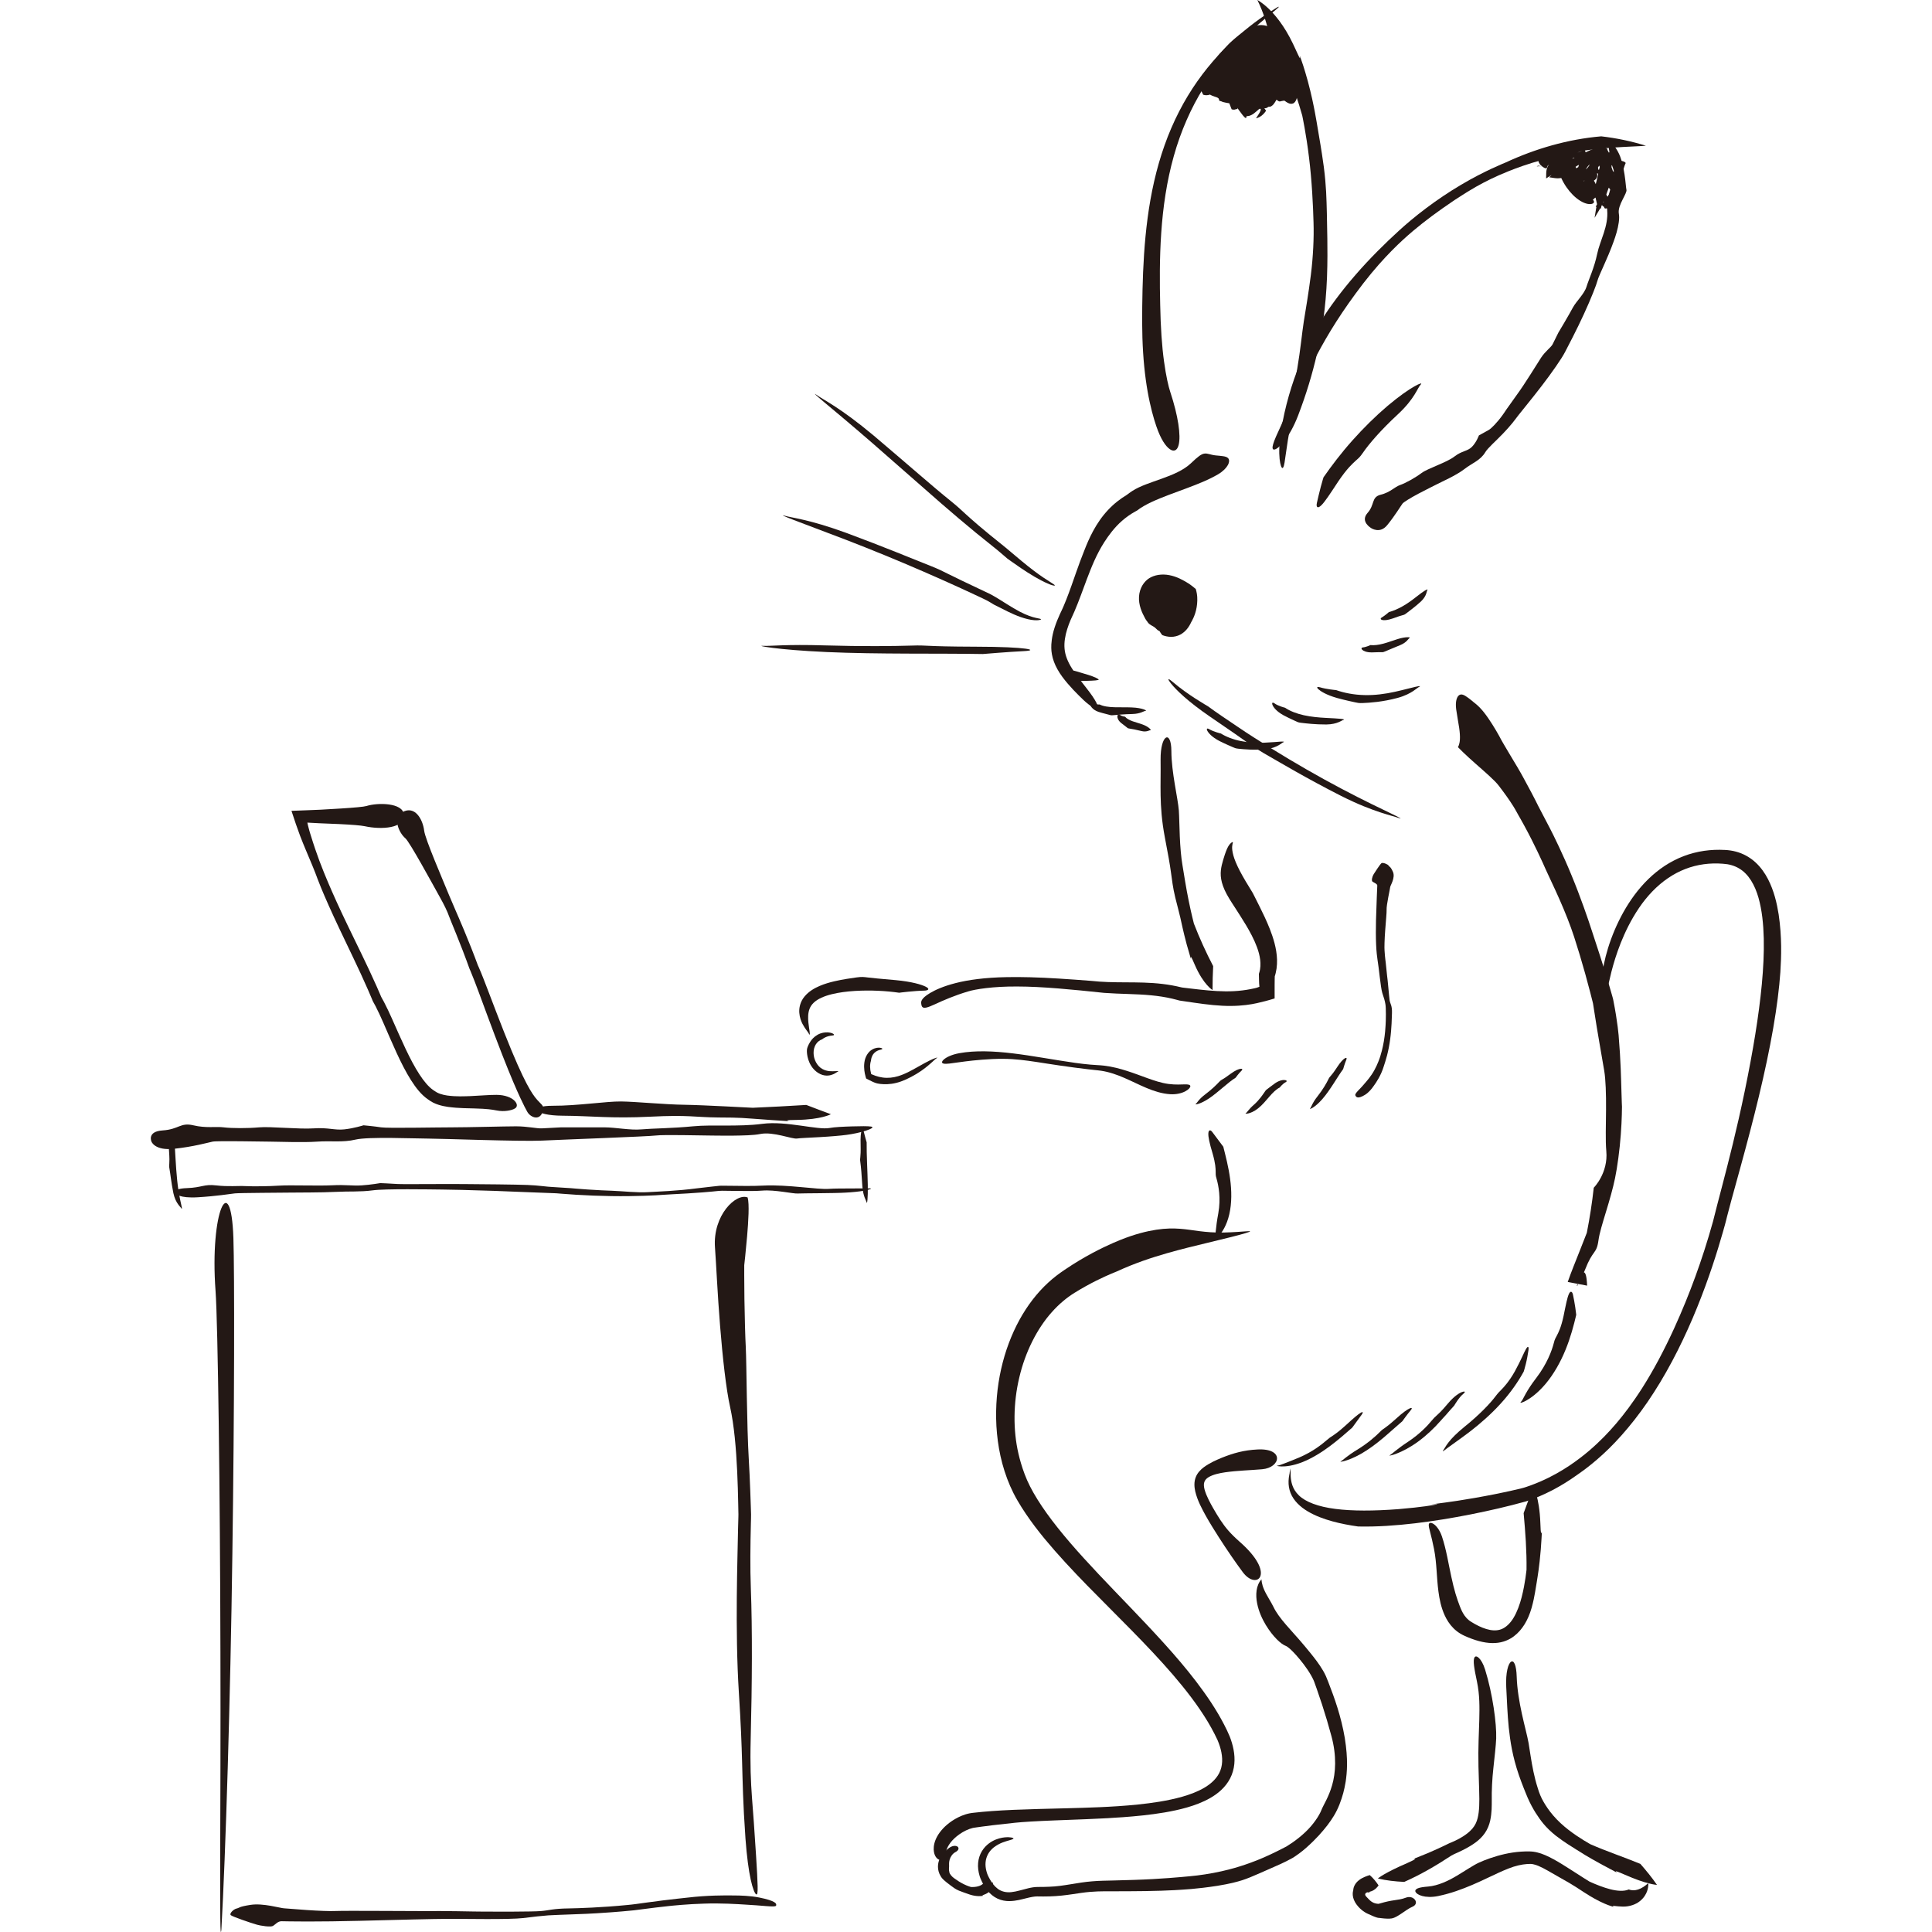 <?xml version="1.0" encoding="iso-8859-1"?>
<!-- Generator: Adobe Illustrator 18.1.1, SVG Export Plug-In . SVG Version: 6.00 Build 0)  -->
<svg version="1.1" id="_x31_" xmlns="http://www.w3.org/2000/svg" xmlns:xlink="http://www.w3.org/1999/xlink" x="0px" y="0px"
	 viewBox="0 0 512 512" style="enable-background:new 0 0 512 512;" xml:space="preserve">
<g>
	<path style="fill:#231815;" d="M310.107,103.783c1.092,3.298,1.79,6.166,2.161,8.558c0.366,2.39,0.407,4.308,0.087,5.561
		c-0.311,1.245-1.002,1.821-1.986,1.347c-0.979-0.471-2.279-2.011-3.453-4.986c-0.58-1.481-1.453-4.11-2.225-7.67
		c-0.779-3.555-1.434-8.037-1.754-13.132c-0.162-2.547-0.247-5.245-0.257-8.056c-0.002-2.816,0.031-5.682,0.101-8.692
		c0.146-5.998,0.478-12.408,1.344-18.913c0.86-6.5,2.286-13.099,4.499-19.311c2.194-6.214,5.192-12.003,8.672-16.931
		c3.467-4.945,7.369-9.026,11.078-12.25c3.715-3.23,7.23-5.627,10.068-7.347c0.963-0.48,0.365,0.068-1.367,1.477
		c-1.721,1.418-4.573,3.722-7.868,7.005c-3.288,3.277-6.998,7.572-10.257,12.84c-3.278,5.246-6.037,11.465-7.887,18.094
		c-1.872,6.627-2.873,13.619-3.327,20.371c-0.459,6.759-0.412,13.283-0.271,19.13c0.111,5.855,0.459,10.928,1.01,14.879
		C309.009,99.698,309.677,102.486,310.107,103.783z"/>
	<path style="fill:#231815;" d="M343.976,110.207c2.265-5.921,3.763-10.956,5.071-16.569c1.267-5.61,2.295-11.844,2.623-20.183
		c0.155-4.202,0.115-7.467,0.087-10.175l-0.128-6.811c-0.108-3.908-0.141-7.054-0.805-12.238c-0.711-5.178-1.136-7.229-1.549-9.813
		c-0.214-1.292-0.449-2.716-0.824-4.72c-0.385-2.001-0.898-4.586-1.862-8.174c-0.983-3.584-1.629-5.351-1.916-6.17
		c-0.298-0.817-0.27-0.685-0.213-0.419c0.058,0.267,0.141,0.665-0.042,0.379c-0.191-0.282-0.613-1.26-1.751-3.682
		c-2.311-4.847-4.832-7.803-6.613-9.473c-1.799-1.679-2.85-2.147-2.837-2.159c1.625,3.318,2.662,6.716,3.37,10.116
		c3.786,6.248,6.467,13.284,8.512,20.472c0,0,1.069,5,1.794,11.079c0.771,6.074,1.105,13.202,1.205,17.264
		c0.137,4.064-0.106,9.154-0.704,13.904c-0.604,4.819-1.381,9.299-1.868,12.306c-0.474,3.002-0.885,7.562-1.743,12.579
		c-0.85,5.005-2.175,10.495-4.311,15.072c-1.064,2.281-1.78,3.879-2.077,4.918c-0.304,1.036-0.169,1.523,0.374,1.416
		C338.82,118.939,341.666,116.159,343.976,110.207z"/>
	<path style="fill:#231815;" d="M342.157,112.037c0.724-3.403,1.722-6.455,2.859-9.368c1.142-2.913,2.446-5.688,3.931-8.529
		c3.006-5.664,6.669-11.665,12.384-19.104c2.876-3.707,5.356-6.425,7.489-8.596c2.14-2.172,3.944-3.791,5.623-5.216
		c3.381-2.818,6.199-4.934,11.044-8.215c4.892-3.213,6.987-4.276,9.601-5.576c1.316-0.631,2.778-1.297,4.874-2.135
		c2.099-0.825,4.831-1.846,8.742-2.917c3.917-1.038,5.916-1.331,6.834-1.508c0.923-0.157,0.777-0.146,0.487-0.124
		c-0.287,0.021-0.723,0.055-0.377-0.056c0.346-0.104,1.467-0.405,4.324-0.811c5.717-0.759,9.765-0.908,12.391-1.043
		c2.624-0.112,3.824-0.201,3.823-0.215c-3.791-1.185-7.763-2.026-11.84-2.493c-8.862,0.76-17.466,3.276-25.428,6.973
		c0.009,0.005-5.592,2.206-11.779,5.905c-3.099,1.829-6.34,4.009-9.216,6.174c-2.879,2.164-5.398,4.306-7.165,5.928
		c-3.55,3.227-7.835,7.446-11.57,11.775c-3.756,4.308-6.953,8.712-8.875,11.784c-1.927,3.065-4.435,7.924-6.559,13.577
		c-2.139,5.646-3.848,12.089-4.54,18.094c-0.346,3.004-0.192,5.144,0.056,6.374c0.257,1.236,0.569,1.575,0.811,1.115
		C340.609,122.901,340.726,118.833,342.157,112.037z"/>
	<path style="fill:#231815;" d="M363.364,139.951c0.031-0.007-2.97-1.675-0.983-3.974c1.005-1.123,1.245-2.137,1.547-2.998
		c0.299-0.856,0.671-1.549,1.953-1.87c2.545-0.614,3.71-2.079,5.169-2.578c1.442-0.494,4.013-1.923,5.662-3.163
		c1.659-1.255,6.7-2.796,8.715-4.378c2.006-1.561,3.461-1.356,4.663-2.585c1.198-1.229,1.839-3.013,1.832-3.009
		c0,0,1.648-0.942,2.637-1.47c0.5-0.253,2.158-1.861,3.604-3.883c0.368-0.497,0.699-1.012,1.116-1.631l1.152-1.611l1.75-2.461
		c1.709-2.305,5.174-7.914,6.249-9.596c1.098-1.667,2.632-2.726,3.021-3.496l1.529-3.089c0.019,0.009,2.923-4.904,3.855-6.667
		c0.958-1.741,3.013-3.571,3.607-5.512c0.59-1.927,2.066-5.027,2.82-8.667c0.375-1.814,1.128-3.615,1.747-5.532
		c0.62-1.912,1.105-3.952,0.911-6.073c-0.193-2.112,0.484-4.295,1.032-6.296c0.558-1.985,0.975-3.793,0.573-4.67
		c-0.386-0.878-0.647-2.289-0.883-3.594c-0.222-1.307-0.431-2.524-0.328-3.11c0.1-0.584,0.708-0.247,1.378,0.537
		c0.673,0.775,1.347,2.022,1.685,2.952c0.358,0.917,0.872,2.842,1.14,4.701c0.29,1.855,0.387,3.616,0.509,4.066
		c0.122,0.452-0.468,1.497-1.055,2.674c-0.587,1.184-1.172,2.497-0.952,3.717c0.227,1.224-0.102,3.164-0.607,4.939
		c-0.5,1.777-1.161,3.388-1.41,4.066c-0.246,0.683-1.032,2.548-1.858,4.395c-0.82,1.85-1.669,3.684-1.832,4.407
		c-0.152,0.725-1.667,4.662-3.568,8.762c-1.881,4.11-4.127,8.375-5.003,10.062c-0.866,1.693-3.494,5.469-6.18,8.96
		c-2.674,3.503-5.386,6.732-6.082,7.659l-0.305,0.397c-0.106,0.127-0.231,0.294-0.365,0.48c-0.262,0.362-0.599,0.797-0.97,1.25
		c-0.742,0.916-1.653,1.942-2.604,2.92c-1.893,1.979-3.956,3.743-4.609,4.846c-1.323,2.229-3.462,2.86-5.563,4.497
		c-2.13,1.662-6.161,3.421-7.432,4.092c-0.638,0.341-2.785,1.375-4.798,2.451c-2.018,1.072-3.883,2.222-4.149,2.59
		c-0.54,0.732-1.987,3.157-4.007,5.65c-1.004,1.25-2.024,1.45-2.866,1.354C363.979,140.367,363.363,139.951,363.364,139.951z"/>
	<path style="fill:#231815;" d="M322.816,125.686c-2.397,1.417-5.297,2.569-8.387,3.724c-3.079,1.156-6.391,2.293-9.316,3.661
		c-0.726,0.344-1.426,0.699-2.061,1.074c-0.319,0.186-0.626,0.377-0.908,0.57l-0.208,0.144l-0.296,0.221
		c-0.271,0.235-0.746,0.443-0.814,0.496c-1.29,0.712-2.447,1.544-3.471,2.44c-2.048,1.789-3.536,3.861-4.642,5.556
		c-2.205,3.423-3.502,6.823-4.672,9.871c-1.157,3.072-2.135,5.89-3.333,8.666c-0.324,0.784-0.693,1.467-0.997,2.208
		c-0.318,0.746-0.62,1.546-0.884,2.385c-0.526,1.676-0.871,3.513-0.704,5.253c0.155,1.741,0.853,3.431,1.943,5.163
		c1.081,1.725,2.459,3.454,3.787,5.156c2.698,3.409,3.371,5.046,2.918,5.381c-0.442,0.344-1.961-0.565-3.574-2.082
		c-1.601-1.534-3.83-3.711-5.677-6.209c-0.914-1.25-1.711-2.613-2.209-3.972c-0.504-1.356-0.703-2.67-0.713-3.668
		c-0.036-0.994,0.112-3.059,0.878-5.398c0.374-1.17,0.866-2.413,1.448-3.665c0.289-0.637,0.612-1.236,0.855-1.83
		c0.268-0.623,0.53-1.257,0.783-1.899c1.009-2.554,1.889-5.164,2.639-7.293c0.745-2.131,1.371-3.777,1.648-4.466
		c0.564-1.357,1.919-5.476,4.592-9.306c1.322-1.907,2.991-3.675,4.658-4.979c0.826-0.659,1.648-1.208,2.388-1.655
		c0.154-0.091,0.198-0.12,0.297-0.207l0.469-0.358c0.31-0.224,0.593-0.417,0.845-0.576c4.066-2.621,11.571-3.598,15.484-7.297
		c1.922-1.831,2.78-2.486,3.622-2.59c0.832-0.118,1.616,0.353,2.98,0.487c0.679,0.059,1.353,0.118,1.946,0.205
		c0.589,0.09,1.106,0.229,1.384,0.591c0.278,0.351,0.304,0.978-0.121,1.762C324.97,124.034,324.106,124.924,322.816,125.686z"/>
	<path style="fill:#231815;" d="M291.428,186.698c0.939,0.499,2.404,0.68,3.905,0.727c1.514,0.048,3.11-0.014,4.577,0.053
		c2.95,0.113,4.168,0.893,3.714,0.898c-0.452-0.002-1.31,0.789-3.529,0.845c-2.222,0.054-4.022,0.208-5.11,0.318
		c-0.543,0.057-0.696-0.009-1.111-0.128c-0.417-0.15-1.09-0.241-2.72-0.745c-0.817-0.275-1.451-0.709-1.828-1.17
		c-0.384-0.461-0.494-0.909-0.481-1.182c0.053-0.56,0.378-0.506,0.624-0.219c0.27,0.308,0.772,0.513,1.195,0.567
		C291.088,186.726,291.427,186.697,291.428,186.698z"/>
	<path style="fill:#231815;" d="M298.147,189.928c0.404,0.513,1.178,0.92,2.04,1.225c0.866,0.309,1.822,0.545,2.683,0.872
		c1.729,0.643,2.313,1.555,2.03,1.495c-0.275-0.068-0.998,0.574-2.385,0.217c-1.384-0.355-2.548-0.56-3.282-0.671
		c-0.367-0.055-0.445-0.145-0.666-0.339c-0.217-0.21-0.604-0.454-1.488-1.156c-0.89-0.742-1.038-1.549-0.933-1.912
		c0.104-0.381,0.401-0.438,0.604-0.257C297.18,189.815,298.151,189.951,298.147,189.928z"/>
	<path style="fill:#231815;" d="M323.535,194.375c1.404,0.899,3.324,1.624,5.376,2.021c2.053,0.415,4.22,0.495,6.175,0.423
		c1.959-0.078,3.35-0.233,4.207-0.278c0.853-0.057,1.17,0.02,0.879,0.129c-0.289,0.106-0.656,0.454-1.362,0.852
		c-0.703,0.391-1.761,0.862-3.362,1.015c-3.192,0.301-5.769,0.033-7.289-0.122c-0.762-0.085-0.961-0.197-1.511-0.436
		c-0.539-0.266-1.46-0.589-3.484-1.602c-2.019-1.054-2.919-2.141-3.216-2.72c-0.293-0.591-0.012-0.736,0.516-0.421
		C321.532,193.897,323.536,194.401,323.535,194.375z"/>
	<path style="fill:#231815;" d="M340.553,187.555c1.265,0.875,3.053,1.563,4.966,1.987c1.918,0.424,3.952,0.611,5.803,0.706
		c1.852,0.102,3.173,0.155,3.98,0.246c0.803,0.081,1.085,0.213,0.802,0.271c-0.553,0.086-1.583,1.178-4.591,1.23
		c-2.976,0.012-5.357-0.284-6.778-0.454c-0.711-0.088-0.896-0.198-1.403-0.44c-0.499-0.261-1.354-0.577-3.243-1.577
		c-1.885-1.045-2.67-2.173-2.88-2.752c-0.213-0.596,0.084-0.709,0.545-0.379C338.696,187.093,340.559,187.576,340.553,187.555z"/>
	<path style="fill:#231815;" d="M354.062,182.875c2.094,0.745,4.744,1.269,7.497,1.328c2.753,0.082,5.579-0.306,8.115-0.872
		c2.537-0.564,4.323-1.077,5.416-1.312c1.086-0.252,1.478-0.228,1.112-0.054c-0.365,0.169-0.826,0.605-1.691,1.172
		c-0.864,0.565-2.143,1.274-4.135,1.817c-3.987,1.071-7.335,1.284-9.292,1.362c-0.983,0.036-1.261-0.045-2.013-0.204
		c-0.746-0.184-1.987-0.389-4.781-1.148c-2.79-0.8-4.265-1.746-4.874-2.285c-0.609-0.555-0.36-0.764,0.412-0.535
		C351.382,182.63,354.066,182.902,354.062,182.875z"/>
	<path style="fill:#231815;" d="M363.179,170.954c1.002,0.11,2.227-0.055,3.457-0.39c1.235-0.327,2.482-0.81,3.67-1.175
		c2.377-0.758,3.632-0.505,3.281-0.338c-0.353,0.148-0.723,1.185-2.519,1.913c-1.793,0.725-3.257,1.335-4.14,1.721
		c-0.44,0.192-0.587,0.169-0.964,0.158c-0.38-0.02-0.988,0.01-2.4,0.049c-1.423,0.016-2.235-0.377-2.557-0.69
		c-0.328-0.323-0.203-0.598,0.179-0.633C361.972,171.509,363.189,170.964,363.179,170.954z"/>
	<path style="fill:#231815;" d="M368.078,162.205c1.146-0.299,2.457-0.862,3.706-1.58c1.256-0.713,2.433-1.583,3.485-2.408
		c1.053-0.825,1.84-1.413,2.369-1.723c0.525-0.318,0.789-0.353,0.66-0.181c-0.265,0.318-0.117,1.55-1.75,3.101
		c-1.642,1.503-3.111,2.539-3.95,3.195c-0.424,0.324-0.583,0.346-0.984,0.452c-0.403,0.101-1.044,0.301-2.484,0.829
		c-2.898,1.003-3.718,0.16-2.954-0.25C366.942,163.21,368.084,162.207,368.078,162.205z"/>
	<path style="fill:#231815;" d="M283.906,180.576c-0.629,0.287-0.777-0.449-0.567-1.207c0.2-0.76,0.68-1.584,1.031-1.641
		c0.351-0.045,1.478,0.393,2.94,0.798c1.437,0.411,3.136,0.957,3.851,1.525C291.512,180.562,284.986,180.37,283.906,180.576z"/>
	<path style="fill:#231815;" d="M315.686,164.865c0,0,1.063-1.643,1.437-3.926c0.098-0.567,0.16-1.167,0.173-1.774
		c0.007-0.303,0.001-0.607-0.015-0.911l-0.038-0.453c-0.018-0.166-0.028-0.263-0.067-0.496c-0.079-0.419-0.158-0.842-0.289-1.218
		c-0.313-0.258-0.61-0.519-0.913-0.747c-0.431-0.339-0.773-0.567-1.104-0.777c-1.28-0.803-3.004-1.769-4.975-2.14
		c-0.975-0.192-1.999-0.217-2.934-0.065c-0.936,0.145-1.77,0.481-2.377,0.856c-0.609,0.367-1.289,1.003-1.808,1.862
		c-0.525,0.855-0.861,1.927-0.925,3.013c-0.073,1.087,0.113,2.171,0.433,3.157c0.318,0.99,0.771,1.884,1.221,2.707
		c0.174,0.307,0.352,0.546,0.528,0.756c0.199,0.343,0.497,0.69,1.035,0.984c0.674,0.355,0.992,0.586,1.247,0.844
		c0.257,0.246,0.454,0.512,0.93,0.698l0.041,0.014c0.2,0.345,0.415,0.695,0.724,1.059c0.72,0.277,1.52,0.464,2.352,0.464
		c0.829,0.002,1.676-0.201,2.399-0.58C314.221,167.419,315.114,166.134,315.686,164.865z"/>
	<path style="fill:#231815;" d="M266.965,148.035c-1.265-1.074-2.542-2.215-3.953-3.31c-1.411-1.115-2.88-2.298-4.367-3.52
		c-2.983-2.445-6.074-5.073-9.192-7.776l-18.428-16.149c-5.84-5.063-10.001-8.512-12.454-10.565
		c-2.455-2.046-3.155-2.746-2.201-2.082c1.873,1.362,6.233,3.325,15.187,10.814c8.895,7.531,15.87,13.686,20.103,17.077
		c2.107,1.709,2.66,2.251,4.229,3.689c1.583,1.444,4.128,3.741,10.532,8.838c3.118,2.63,5.565,4.708,7.545,6.189
		c1.969,1.495,3.44,2.422,4.374,3.01c0.937,0.582,1.328,0.858,1.181,0.934c-0.141,0.066-0.825-0.073-1.902-0.556
		C273.248,152.77,266.966,147.992,266.965,148.035z"/>
	<path style="fill:#231815;" d="M263.415,160.237c-0.627-0.388-1.272-0.779-1.929-1.131c-0.642-0.338-1.403-0.676-2.127-1.023
		l-4.604-2.138c-3.171-1.45-6.525-2.946-9.95-4.435c-6.852-2.982-14.003-5.904-20.55-8.433l-13.875-5.263
		c-2.717-1.035-3.518-1.449-2.501-1.162c2.016,0.613,6.354,0.916,16.322,4.545c9.937,3.676,17.752,6.939,22.353,8.754
		c2.298,0.918,2.922,1.252,4.659,2.119c1.75,0.887,4.554,2.225,11.326,5.431c1.682,0.91,3.062,1.832,4.315,2.606
		c1.245,0.782,2.346,1.435,3.326,1.952c1.956,1.039,3.431,1.483,4.388,1.694c0.956,0.199,1.389,0.26,1.301,0.397
		c-0.086,0.115-0.717,0.299-1.809,0.205c-2.193-0.16-4.924-1.264-7.001-2.291L263.415,160.237z"/>
	<path style="fill:#231815;" d="M260.47,173.324c-11.523-0.205-27.804,0.082-41.367-0.523c-13.559-0.612-18.933-1.773-16.902-1.642
		c2.036,0.091,6.128-0.441,16.278-0.125c10.155,0.3,18.284,0.2,23.025,0.055c4.749-0.16,2.707,0.245,16.935,0.29
		c14.228,0.021,16.941,0.978,12.873,1.175C267.25,172.749,260.47,173.324,260.47,173.324z"/>
	<path style="fill:#231815;" d="M320.109,187.167c2.333,1.714,4.999,3.495,7.824,5.395c2.796,1.919,5.815,3.801,8.9,5.728
		c6.174,3.83,12.687,7.573,18.717,10.749c6.029,3.178,10.349,5.215,12.894,6.446c2.548,1.217,3.302,1.669,2.333,1.323
		c-0.965-0.354-2.479-0.708-4.937-1.509c-2.452-0.81-5.857-2.067-10.469-4.395c-9.21-4.673-16.289-8.92-20.473-11.312
		c-4.141-2.439-2.291-1.57-14.212-9.657c-5.977-4.089-9.087-7.199-10.327-8.76c-1.239-1.575-0.779-1.523,0.76-0.183
		c1.557,1.334,3.782,2.92,5.647,4.119C318.63,186.312,320.109,187.167,320.109,187.167z"/>
	<path style="fill:#231815;" d="M350.742,126.492c2.085-2.999,4.702-6.464,7.673-9.786c2.96-3.328,6.226-6.528,9.359-9.188
		c6.272-5.269,9.598-6.499,8.751-5.638c-0.862,0.859-1.554,3.722-6.069,7.913c-4.515,4.174-7.696,7.887-9.29,10.224
		c-0.803,1.168-1.135,1.401-1.96,2.138c-0.797,0.751-2.2,1.953-4.533,5.396c-2.274,3.458-3.614,5.525-4.557,6.399
		c-0.912,0.88-1.402,0.512-1.115-0.73c0.286-1.231,0.665-2.913,1.037-4.289C350.41,127.556,350.743,126.492,350.742,126.492z"/>
	<path style="fill:#231815;" d="M343.652,21.892c-0.128-0.777-0.307-1.58-0.554-2.393c-0.232-0.823-0.443-1.677-0.671-2.551
		c-0.457-1.74-0.975-3.566-1.805-5.285c-0.809-1.714-2.028-3.331-3.69-4.24c-0.81-0.473-1.714-0.755-2.575-0.777
		c-0.864-0.027-1.66,0.167-2.367,0.443c-1.418,0.57-2.566,1.395-3.687,2.255c-0.547,0.426-1.082,0.873-1.609,1.337
		c-0.521,0.463-1.069,0.946-1.477,1.411l-1.275,1.376l-0.596,0.652l-0.556,0.676c-0.717,0.873-1.336,1.668-1.857,2.404l-0.373,0.539
		l-0.3,0.454l-0.453,0.725c-1.072,1.843-1.344,2.764-1.569,3.663c-0.139,0.625-0.032,1.271,0.238,1.761l0.379,0.76
		c0.604,0.201,1.25,0.165,1.789-0.04c0.167,0.101,0.345,0.195,0.546,0.28c0.483,0.208,0.919,0.308,1.254,0.445
		c0.166,0.069,0.306,0.144,0.411,0.233c0.146,0.138,0.052,0.046,0.084,0.082c0.012,0.019,0.06,0.104,0.108,0.25
		c0.022,0.073,0.045,0.16,0.068,0.268l0.025,0.078l0.122,0.059l0.172,0.028c0.224,0.065,0.412,0.129,0.617,0.24
		c0.303,0.075,0.598,0.142,0.876,0.2c0.311,0.061,0.592,0.111,0.85,0.146l0.42,1.081l0.201,0.517l0.101,0.028
		c0.134,0.034,0.259,0.067,0.368,0.067c0.226,0.018,0.4-0.021,0.537-0.08c0.03-0.015,0.109-0.028,0.201-0.047l0.233-0.049
		l0.101-0.021l-0.018-0.158c-0.008-0.057-0.043-0.179,0.018-0.073l0.478,0.673c0.625,0.864,1.28,1.767,1.659,1.94
		c0.091,0.031,0.159,0.011,0.201-0.08l0.049-0.179l0.014-0.125l0.005-0.067l0.039-0.015c0.121-0.019,0.287,0.005,0.513-0.045
		c0.225-0.041,0.491-0.134,0.739-0.261c0.503-0.25,0.964-0.627,1.386-1.012c0.418-0.391,0.832-0.753,0.938-0.631l0.107,0.05
		l0.055,0.111c0.008,0.106-0.033,0.257-0.097,0.412c-0.129,0.311-0.329,0.646-0.529,0.956c-0.199,0.311-0.409,0.606-0.569,0.885
		l-0.055,0.104l0.141-0.035c0.094-0.021,0.19-0.059,0.285-0.087c0.186-0.073,0.373-0.148,0.547-0.25
		c0.712-0.393,1.248-1.005,1.635-1.573c0.147,0.005-0.165-0.344-0.293-0.548l-0.121-0.171l0.088-0.008l0.198,0.004
		c0.237-0.015,0.373-0.106,0.512-0.185l0.186-0.134l0.094-0.061l0.179-0.007c0.255,0.007,0.388-0.066,0.538-0.117
		c0.518-0.295,0.805-0.747,1.079-1.178l0.194-0.327l0.095-0.162l0.09-0.087c0.106,0.094,0.219,0.187,0.338,0.271
		c0.122,0.082,0.25,0.167,0.408,0.191c0.164,0.024,0.344-0.052,0.511-0.092c0.169-0.045,0.334-0.076,0.497-0.094
		c0.154-0.002,0.336-0.073,0.436,0.054c0.172,0.115,0.508,0.411,1.085,0.639c0.288,0.097,0.661,0.194,1.092,0.018
		c0.438-0.177,0.785-0.717,0.949-1.305C343.973,24.9,343.896,23.44,343.652,21.892z"/>
	<path style="fill:#231815;" d="M428.758,42.984c0.148,0.401,0.301,0.602-0.104,2.32c-0.153,0.672-0.428,1.537-0.725,2.382
		c-0.056-0.44-0.139-0.883-0.237-1.323c0.101-0.214,0.241-0.439,0.27-0.631c-0.173-0.118-0.349-0.24-0.523-0.363
		c-0.104-0.346-0.226-0.692-0.367-1.036c0.001-0.113,0.011-0.22,0.011-0.337l-0.009-0.141c0.659-0.278,1.602-0.776,1.278-0.725
		c-0.238,0.022-0.39,0.054-0.583-0.313c-0.2-0.385-0.391-1.315-0.433-1.436l-0.02-0.191c0.025-0.184,0.011-0.742,0.279-0.984
		c0.351-0.299,0.144-0.445-1.234,0.233c-0.099-0.216-0.218-0.431-0.352-0.64c-0.048-0.171-0.099-0.344-0.163-0.525
		c-0.042-0.093-0.102-0.016-0.16,0.087c-0.152-0.165-0.327-0.323-0.573-0.42c-0.288-0.124-0.64-0.055-0.839,0.092l-0.205,0.185
		l-0.014-0.028l0.201-0.546l-0.391,0.155l-0.074-0.155c0.197-0.02,0.364-0.031,0.5-0.038c0.444-0.012,0.615,0.027,0.782,0.052
		c0.613,0.137,1.084-2.567-0.202-2.043c-0.296,0.14-0.508,0.247-0.976,0.391c-0.465,0.147-1.194,0.323-2.433,0.753
		c-1.285,0.436-2.979,1.187-4.459,1.768v-0.014v-0.085v-0.007l-0.018,0.112l0,0c0.075-0.472,0.265-1.668,0.232-1.471l-0.014,0.004
		l-0.026,0.006l-0.05,0.013l-0.399,0.094c-1.034,0.219-1.8,0.626-2.263,0.995c-0.178,0.135-0.346,0.291-0.505,0.458
		c-0.177,0.016-0.352,0.04-0.524,0.076c-0.36,0.077-0.707,0.194-1.033,0.339c-0.164,0.072-0.32,0.155-0.473,0.241l-0.225,0.137
		l-0.111,0.069l0.088,0.011h1.64c-0.068,0.127-0.133,0.259-0.192,0.397c-0.094,0.025-0.182,0.06-0.275,0.08
		c-0.344,0.079-0.972,0.193-1.648,0.314l-4.362,0.038l1.846,0.389c-0.388,0.014-0.784,0.213-0.931,0.58
		c-0.157,0.375-0.021,0.852,0.504,1.404c-0.342,0.112-0.679,0.227-0.993,0.342l-0.008,0.017l0.133,0.016l0.263,0.028l0.531,0.06
		l0.7,0.076c0.829,0.61,1.091,0.363,1.17-0.134c0.005-0.105,0.163-0.287,0.412-0.49c-0.101,0.134-0.197,0.275-0.273,0.423
		c-0.346,0.654-0.43,1.316-0.439,1.887l-0.024,1.361l1.161-0.752c0.097-0.063,0.187-0.112,0.281-0.17l-0.623,0.609l1.444,0.217
		c0.652,0.098,1.23,0.063,1.753-0.012c0.796,1.754,1.878,3.27,3.045,4.442c1.302,1.311,2.757,2.189,3.949,2.408
		c0.592,0.111,1.09,0.049,1.376-0.108c0.292-0.16,0.358-0.375,0.28-0.612c-0.049-0.132-0.152-0.259-0.278-0.39
		c0.212-0.145,0.401-0.321,0.578-0.518l0.07-0.01l0.064-0.016c0.139,0.583,0.271,1.169,0.398,1.728l-0.008,0.032
		c-0.111,0.214-0.218,0.433-0.34,0.638l0.179,0.066l-0.051,0.228l-0.434,2.65l1.377-2.301l0.113-0.206l0.177,0.065
		c0.037-0.229,0.099-0.454,0.154-0.681l0.132-0.247c0.095,0.157,0.287,0.33,0.592,0.514c-0.021,0.306,0.2,0.501,0.683,0.339
		l0.08,0.038c1.441,0.578,1.722-0.007,1.405-0.469c-0.058-0.085-0.066-0.297-0.049-0.565c0.832-0.779,0.66-0.996,0.212-0.918
		l-0.106-0.012c0.077-0.523,0.17-1.049,0.198-1.33c0.033-0.277,0.094-0.525,0.188-0.702l0.351,0.363l-0.007-1.036
		c0.486-1.083,1.424-3.424,1.881-4.901c0.588-1.858,0.694-2.134,0.83-2.379C431.035,42.763,428.408,42.178,428.758,42.984z
		 M421.311,43.547c-0.221,0.498-0.583,0.966-1.031,1.354C420.517,44.4,420.852,43.921,421.311,43.547z M417.553,44.202
		c0.274-0.198,0.576-0.374,0.893-0.524c-0.075,0.204-0.133,0.406-0.193,0.611c-0.181,0.106-0.361,0.214-0.539,0.311
		C417.661,44.468,417.609,44.334,417.553,44.202z M419.893,47.861l-0.059,0.108l-0.061,0.099l-0.022-0.174L419.893,47.861z
		 M423.489,44.398l0.127-0.211c0.066-0.116,0.119-0.213,0.175-0.314c0.055,0.12,0.112,0.24,0.164,0.367
		c-0.056,0.231-0.114,0.459-0.172,0.704l-0.191,0.059C423.543,44.8,423.505,44.6,423.489,44.398z M417.146,41.855
		c-0.158,0.075-0.329,0.152-0.494,0.228l0.185-0.166l0.152-0.116l0.019-0.009l0.137-0.009l0.133,0.009L417.146,41.855z
		 M412.428,44.217l0.089-0.033C412.403,44.226,412.255,44.279,412.428,44.217z M422.536,48.086l-0.132-0.194l-0.011-0.015
		l0.095-0.067c0.106-0.083,0.232-0.165,0.411-0.346c0.164-0.155,0.424-0.543,0.394-0.989l-0.038-0.567l0.109-0.022
		c0.049,0.069,0.098,0.154,0.15,0.27c-0.062,0.289-0.125,0.578-0.186,0.866c-0.133,0.605-0.28,1.23-0.436,1.785
		C422.793,48.556,422.679,48.313,422.536,48.086z M418.976,40.109c-0.255,0.113-0.595,0.225-0.927,0.32
		c0.411-0.155,0.826-0.315,1.238-0.473C419.202,40.004,419.104,40.052,418.976,40.109z M421.879,39.049
		c0.516-0.148,0.937-0.245,1.289-0.311l-0.197,0.418l-0.277,0.109c-0.856,0.341-1.677,0.718-2.485,1.104
		c-0.072-0.244-0.155-0.485-0.235-0.673C420.665,39.438,421.322,39.207,421.879,39.049z M408.487,44.187l-0.536-0.067l-0.27-0.034
		l-0.124-0.018l0.045-0.021c0.217-0.101,0.451-0.205,0.693-0.308l0.177,0.174c0.146,0.127,0.279,0.234,0.398,0.324L408.487,44.187z
		 M424.965,53.396l0.026,0.112l0.013,0.062l-0.162,0.102C424.883,53.581,424.925,53.489,424.965,53.396z M426.734,50.81
		c-0.084,0.206-0.18,0.411-0.287,0.606c-0.091,0.165-0.237,0.426-0.403,0.711l-0.124-0.16c-0.128-0.158-0.198-0.322-0.22-0.466
		c0.095-0.268,0.192-0.537,0.284-0.803c0.114-0.327,0.234-0.645,0.351-0.97c0.134,0.191,0.283,0.372,0.445,0.539l0.126,0.129
		C426.825,50.599,426.762,50.746,426.734,50.81z"/>
	<path style="fill:#231815;" d="M217.887,275.426c-0.63,0.215-1.238,0.653-1.655,1.301c-0.418,0.644-0.643,1.482-0.624,2.345
		c0.007,1.743,0.977,3.478,2.307,4.21c1.34,0.752,2.651,0.615,3.396,0.59c0.763-0.063,1.053-0.038,0.79,0.079
		c-0.264,0.106-0.593,0.42-1.286,0.737c-0.347,0.151-0.792,0.299-1.36,0.344c-0.564,0.045-1.268-0.02-2.007-0.358
		c-1.487-0.68-2.4-1.914-2.906-3.006c-0.512-1.114-0.667-2.144-0.706-2.915c-0.021-0.777,0.074-1.005,0.303-1.574
		c0.125-0.281,0.291-0.656,0.632-1.174c0.344-0.509,0.885-1.198,1.897-1.785c1.024-0.57,1.955-0.646,2.62-0.629
		c0.674,0.028,1.125,0.177,1.397,0.308c0.542,0.28,0.396,0.506-0.164,0.534c-0.563,0.034-1.294,0.224-1.809,0.471
		C218.193,275.156,217.884,275.423,217.887,275.426z"/>
	<path style="fill:#231815;" d="M332.004,236.666c-1.411-2.279-2.572-4.208-3.431-5.864c-0.863-1.653-1.42-3.023-1.716-4.09
		c-0.585-2.169-0.231-2.885-0.174-3.243c0.098-0.348,0.029-0.388-0.27-0.212c-0.286,0.184-0.791,0.659-1.236,1.676
		c-0.437,1.015-0.743,2.021-1.024,2.946c-0.274,0.934-0.507,1.819-0.607,2.775c-0.198,1.907,0.175,4.167,2.25,7.543
		c0.672,1.135,2.375,3.607,4.43,7.006c1.006,1.703,2.095,3.662,2.892,5.82c0.397,1.078,0.706,2.201,0.843,3.329
		c0.066,0.565,0.089,1.128,0.057,1.686c-0.015,0.278-0.046,0.555-0.092,0.831l-0.079,0.41l-0.092,0.346l-0.137,0.465l0.034,1.557
		l0.019,0.6l0.01,0.301l0.009,0.146l0.074,0.8c-0.185,0.096-0.423,0.169-0.66,0.25l-0.181,0.056l-0.485,0.115
		c-0.348,0.079-0.698,0.153-1.05,0.22c-1.41,0.272-2.859,0.451-4.345,0.531c-2.97,0.169-6.092-0.085-9.3-0.44l-2.42-0.278
		l-1.218-0.144l-0.611-0.071c-0.206-0.023-0.166-0.007-0.398-0.066c-1.656-0.412-3.336-0.709-5.01-0.908
		c-3.35-0.405-6.648-0.413-9.81-0.428c-3.169-0.013-6.199-0.059-9.122-0.39c-3.022-0.245-5.833-0.432-8.536-0.606
		c-5.382-0.343-10.114-0.458-13.779-0.383c-5.895,0.099-10.326,0.744-13.589,1.577c-3.265,0.832-5.36,1.81-6.71,2.596
		c-1.347,0.804-1.963,1.409-2.238,1.899c-0.275,0.491-0.2,0.895-0.079,1.434c0.289,1.09,1.572,0.586,3.634-0.354
		c2.059-0.959,5.116-2.301,8.719-3.365c1.777-0.558,6.574-1.361,13.074-1.303c6.504,0.008,14.569,0.799,22.963,1.689
		c4.269,0.316,8.48,0.259,12.4,0.64c1.961,0.184,3.853,0.475,5.651,0.897c0.45,0.104,0.893,0.217,1.33,0.337l0.365,0.101
		c0.182,0.059,0.364,0.088,0.545,0.109l0.703,0.102l2.733,0.401c3.58,0.529,6.959,0.908,9.874,0.877
		c2.913-0.014,5.302-0.381,6.92-0.747c0.459-0.1,1.414-0.328,2.208-0.538c0.806-0.228,1.652-0.44,2.449-0.702l0.002-3.578
		l0.014-1.344l0.011-0.61l0.013-0.356l0.042-0.12l0.055-0.173c0.055-0.192,0.107-0.385,0.153-0.579
		c0.093-0.388,0.167-0.78,0.223-1.173c0.109-0.784,0.146-1.569,0.125-2.338c-0.043-1.538-0.307-3.002-0.659-4.359
		c-0.717-2.717-1.742-5.044-2.639-6.993C333.289,239.105,331.987,236.68,332.004,236.666z"/>
	<path style="fill:#231815;" d="M368.419,235.07c0.015-0.372,1.405-2.454,0.732-4.003c-0.665-1.513-0.926-1.289-1.156-1.673
		c-0.235-0.386-1.54-0.887-1.895-0.638c-0.348,0.255-1.686,2.321-2.066,2.919c-0.372,0.604-0.65,1.702-0.304,1.965
		c0.345,0.26,1.282,0.593,1.263,1.042c-0.002,0.372-0.224,4.657-0.338,9.161c-0.052,2.252-0.055,4.559,0.029,6.456
		c0.075,1.893,0.264,3.381,0.355,3.94c0.368,2.08,0.835,7.499,1.288,8.924c0.485,1.436,0.634,1.923,0.81,2.903
		c0.204,0.982,0.14,4.565,0.053,5.664c-0.022,0.551-0.147,2.424-0.458,4.228c-0.292,1.809-0.799,3.522-0.931,3.921
		c-0.121,0.401-0.677,2.101-1.581,3.722c-0.878,1.642-2.18,3.089-2.731,3.714c-1.049,1.308-2.552,2.451-2.302,2.985
		c0.133,0.266,0.279,0.491,0.646,0.531c0.365,0.041,0.967-0.103,1.923-0.701c0.988-0.619,1.783-1.602,2.326-2.401
		c0.572-0.774,1.903-2.724,2.625-5.127c0.19-0.596,0.544-1.627,0.872-2.891c0.327-1.267,0.628-2.764,0.824-4.256
		c0.414-2.99,0.441-5.94,0.482-6.952c0.072-2.032-0.443-2.387-0.619-3.379c-0.148-0.996-0.504-5.489-0.68-6.603
		c-0.073-0.558-0.205-1.928-0.346-3.308c-0.068-0.734-0.187-1.377-0.222-1.966l-0.102-1.384c-0.061-0.606-0.007-2.976,0.177-5.352
		c0.172-2.374,0.408-4.754,0.37-5.376C367.383,239.891,368.404,235.468,368.419,235.07z"/>
	<path style="fill:#231815;" d="M355.953,283.316c-1.591,2.161-3.407,5.542-5.531,7.97c-2.135,2.434-3.594,2.804-3.232,2.479
		c0.334-0.351,0.539-1.441,1.991-3.258c1.449-1.839,2.372-3.494,2.857-4.487c0.475-1.005,0.493-0.419,2.299-3.188
		c1.801-2.785,2.843-2.858,2.45-1.981C356.401,281.728,355.954,283.316,355.953,283.316z"/>
	<path style="fill:#231815;" d="M339.164,288.188c-0.925,0.451-1.852,1.361-2.757,2.415c-0.909,1.051-1.871,2.234-2.984,3.115
		c-1.11,0.885-2.085,1.242-2.665,1.363c-0.59,0.114-0.806,0.038-0.63-0.054c0.363-0.207,0.785-1.069,2.227-2.311
		c1.442-1.294,2.319-2.66,2.869-3.458c0.268-0.406,0.397-0.48,0.71-0.709c0.329-0.215,0.784-0.646,2.022-1.513
		c1.28-0.848,2.267-0.89,2.693-0.789c0.441,0.107,0.419,0.365,0.069,0.546C339.976,287.15,339.14,288.178,339.164,288.188z"/>
	<path style="fill:#231815;" d="M310.091,289.975c1.702,0.115,3.149-0.292,4.052-0.779c0.917-0.494,1.338-1.036,1.309-1.367
		c-0.033-0.345-0.51-0.479-1.445-0.458c-0.942,0-2.334,0.152-4.339-0.111c-2.043-0.28-3.856-0.922-5.631-1.551
		c-1.773-0.64-3.502-1.304-5.362-1.9c-1.859-0.59-3.853-1.139-6.148-1.408c-1.163-0.137-2.335-0.142-3.585-0.267
		c-1.255-0.108-2.591-0.262-4.027-0.465c-5.749-0.818-11.27-1.888-16.449-2.507c-5.169-0.629-10.036-0.815-14.208-0.061
		c-2.038,0.363-3.441,1.071-4.11,1.653c-0.676,0.593-0.657,1.019-0.006,1.129c1.345,0.254,4.97-0.826,12.825-1.223
		c4.215-0.188,6.659,0.094,9.519,0.459c2.871,0.377,6.166,0.992,12.253,1.799l3.602,0.448l1.769,0.199
		c0.597,0.067,1.165,0.113,1.699,0.195c2.181,0.327,4.234,1.064,6.198,1.915c1.967,0.851,3.858,1.821,5.829,2.648
		C305.799,289.146,307.886,289.833,310.091,289.975z"/>
	<path style="fill:#231815;" d="M230.816,281.106c-0.32,0.95-0.309,2.189,0.031,3.414c0.039,0.146,0.021,0.128,0.171,0.186
		c0.309,0.14,0.624,0.264,0.946,0.376c0.644,0.227,1.314,0.388,1.994,0.479c1.362,0.186,2.76,0.033,4.095-0.375
		c1.336-0.405,2.614-1.036,3.823-1.694c2.411-1.344,4.167-2.347,5.264-2.799c1.092-0.471,1.483-0.505,1.118-0.287
		c-0.365,0.221-0.824,0.692-1.622,1.404c-0.807,0.705-1.932,1.687-3.779,2.798c-1.848,1.104-3.655,1.963-5.338,2.368
		c-1.68,0.424-3.17,0.397-4.236,0.28c-1.071-0.135-1.358-0.286-2.12-0.622l-0.666-0.325l-0.563-0.29l-0.4-0.207l-0.138-0.476
		c-0.109-0.382-0.147-0.551-0.199-0.807c-0.052-0.25-0.095-0.52-0.132-0.817c-0.069-0.593-0.11-1.295-0.002-2.119
		c0.199-1.657,1.117-2.922,2.059-3.447c0.942-0.548,1.715-0.525,2.142-0.471c0.878,0.179,0.671,0.41-0.107,0.564
		c-0.392,0.098-0.823,0.287-1.179,0.564c-0.357,0.278-0.634,0.631-0.806,0.982C230.821,280.49,230.823,281.111,230.816,281.106z"/>
	<path style="fill:#231815;" d="M238.295,263.087c-3.399-0.497-7.551-0.73-11.75-0.477c-2.09,0.131-4.199,0.387-6.135,0.87
		c-1.926,0.474-3.691,1.214-4.76,2.241c-1.07,0.999-1.413,2.241-1.476,3.475c-0.059,1.222,0.115,2.307,0.228,3.115
		c0.273,1.627,0.278,2.239-0.009,1.69c-0.255-0.556-0.97-1.217-1.723-2.658c-0.364-0.723-0.742-1.657-0.843-2.919
		c-0.104-1.231,0.192-2.919,1.382-4.341c1.18-1.41,2.656-2.215,4.007-2.802c1.368-0.581,2.677-0.943,3.879-1.228
		c2.41-0.554,4.407-0.81,5.88-1.025c1.476-0.202,1.902-0.118,3.052,0.017c1.149,0.149,3.028,0.318,7.356,0.7
		c4.328,0.407,6.808,1.182,7.908,1.72c0.547,0.278,0.764,0.501,0.716,0.699c-0.059,0.2-0.452,0.348-1.077,0.365
		C242.425,262.566,238.291,263.068,238.295,263.087z"/>
	<path style="fill:#231815;" d="M390.617,186.156c1.024,0.765,1.867,1.647,2.665,2.653c0.791,1.001,1.543,2.124,2.228,3.211
		c1.37,2.166,2.416,4.172,2.406,4.174c0,0,0.871,1.541,2.128,3.627c1.249,2.082,2.874,4.731,4.014,6.913l1.828,3.397
		c0.315,0.587,0.63,1.187,0.932,1.799c0.298,0.619,0.542,1.121,0.836,1.67l3.136,6c0.877,1.69,3.411,6.811,5.7,12.406
		c2.319,5.583,4.394,11.621,5.405,14.769c1.033,3.138,2.941,8.856,4.547,14.351l0.594,2.042l0.286,1.002l0.153,0.556l0.108,0.546
		c0.263,1.332,0.491,2.603,0.676,3.764c0.377,2.324,0.594,4.209,0.69,5.268c0.597,7.098,0.65,11.84,0.748,14.811
		c0.076,2.971,0.146,4.172,0.146,4.172s-0.006,3.334-0.314,7.372c-0.291,4.037-0.934,8.761-1.522,11.553
		c-0.57,2.797-1.508,5.99-2.404,8.934c-0.893,2.947-1.737,5.648-1.994,7.561c-0.258,1.913-0.665,2.528-1.23,3.328
		c-0.569,0.8-1.288,1.789-2.31,4.419c-0.608,1.561-1.421,3.039-2.227,4.214l0.207,0.039c0.757-3.298,2.007-5.063,2.418-1.746
		c0.064,0.513,0.108,1.102,0.138,1.746l-5.139-0.978c0.845-2.457,2.171-5.682,3.215-8.334l1.849-4.707
		c0.779-3.966,1.395-7.947,1.834-11.931c0,0,0.957-0.948,1.86-2.647c0.901-1.695,1.737-4.162,1.467-7.033
		c-0.264-2.866-0.089-7.024-0.072-11.061c0.033-4.035-0.095-7.944-0.477-10.23c-0.76-4.583-1.767-9.961-2.717-16.22l-0.186-1.183
		c-0.096-0.556-0.036-0.344-0.184-0.915l-0.626-2.458c-0.43-1.653-0.878-3.33-1.344-5.002c-0.934-3.343-1.933-6.662-2.931-9.739
		c-0.996-3.077-2.455-6.728-3.904-9.996c-1.442-3.272-2.865-6.161-3.607-7.841c-0.731-1.682-3.002-6.706-5.643-11.534l-0.995-1.801
		c-0.35-0.621-0.71-1.218-1.034-1.833c-0.573-1.07-1.208-2.061-1.829-2.984c-1.247-1.834-2.378-3.303-2.933-4.041
		c-1.115-1.48-3.853-3.8-6.299-5.967c-2.45-2.136-4.559-4.266-4.555-4.278c0.005,0.002,0.466-0.583,0.538-2.09
		c0.042-0.758-0.014-1.74-0.198-3.029c-0.179-1.288-0.509-2.876-0.795-4.924c-0.26-2.067,0.183-3.197,0.672-3.633
		c0.503-0.447,1.102-0.274,1.675,0.047C389.378,185.052,390.603,186.168,390.617,186.156z"/>
	<path style="fill:#231815;" d="M334.481,389.367c4.924-0.423,5.982-5.592-1.188-5.245c-3.665,0.175-6.453,0.979-9.483,2.189
		c-1.505,0.636-3.105,1.301-4.794,2.526c-0.814,0.61-1.723,1.514-2.153,2.688c-0.22,0.579-0.327,1.227-0.328,1.867
		c-0.004,0.631,0.084,1.255,0.222,1.871c0.595,2.456,1.734,4.508,2.818,6.494c1.11,1.969,2.266,3.824,3.396,5.585
		c2.265,3.52,4.427,6.674,6.38,9.298c1.916,2.563,4.174,2.6,4.685,0.983c0.525-1.629-0.711-4.85-5.539-9.066
		c-2.572-2.274-3.783-3.791-5.044-5.681c-0.625-0.947-1.263-1.992-2.011-3.299c-0.37-0.654-0.767-1.376-1.165-2.186
		c-0.392-0.807-0.8-1.715-1.059-2.677c-0.102-0.383-0.162-0.751-0.172-1.083c-0.011-0.344,0.025-0.586,0.111-0.862
		c0.083-0.264,0.227-0.506,0.406-0.711c0.171-0.198,0.396-0.383,0.687-0.566c1.165-0.722,2.854-1.084,4.465-1.324
		C328.001,389.711,331.314,389.641,334.481,389.367z"/>
	<path style="fill:#231815;" d="M403.801,363.483c-1.467,2.692-3.569,5.715-6.114,8.495c-2.531,2.793-5.458,5.351-8.214,7.466
		c-2.764,2.109-4.751,3.426-5.861,4.274c-1.101,0.839-1.451,1.142-1.178,0.706c0.296-0.411,0.634-1.149,1.457-2.199
		c0.813-1.055,2.102-2.391,4.113-4.029c4.045-3.252,6.881-6.239,8.307-8.14c0.717-0.949,0.971-1.169,1.622-1.834
		c0.321-0.334,0.745-0.778,1.329-1.513c0.577-0.736,1.33-1.756,2.19-3.293c1.69-3.084,2.424-5.055,2.966-5.929
		c0.505-0.885,0.785-0.666,0.632,0.386c-0.158,1.043-0.404,2.453-0.692,3.592C404.08,362.609,403.801,363.485,403.801,363.483z"/>
	<path style="fill:#231815;" d="M295.952,336.953c4.904-2.26,9.39-3.712,13.318-4.842c3.931-1.121,7.312-1.922,10.13-2.606
		c5.645-1.344,9.022-2.206,10.648-2.7c3.265-1.011-0.392-0.28-5.698-0.174c-5.299,0.099-8.118-0.734-11.663-0.996
		c-1.772-0.129-3.723-0.127-6.248,0.252c-2.519,0.391-5.635,1.136-9.613,2.734c-1.975,0.809-5.86,2.454-10.84,5.434
		c-1.242,0.746-2.547,1.578-3.904,2.497l-1.037,0.718c-0.368,0.266-0.743,0.533-1.11,0.822c-0.738,0.566-1.463,1.184-2.178,1.841
		c-2.861,2.629-5.466,5.97-7.589,9.845c-4.241,7.748-6.671,17.608-6.11,28.135c0.302,5.251,1.375,10.693,3.629,15.877
		c0.563,1.29,1.207,2.573,1.921,3.803c0.697,1.204,1.444,2.387,2.224,3.542c1.557,2.314,3.252,4.524,5.019,6.673
		c7.102,8.57,15.236,16.276,22.904,24.116c3.84,3.911,7.586,7.838,11.05,11.862c3.46,4.023,6.648,8.148,9.238,12.444
		c0.644,1.073,1.248,2.159,1.809,3.253c0.284,0.551,0.542,1.092,0.796,1.63c0.221,0.519,0.43,1.077,0.607,1.628
		c0.706,2.198,0.906,4.479,0.166,6.415c-0.714,1.947-2.331,3.458-4.16,4.548c-1.841,1.098-3.88,1.844-5.897,2.428
		c-4.06,1.145-8.067,1.687-11.764,2.08c-3.704,0.38-7.131,0.576-10.198,0.711c-6.14,0.259-11.531,0.341-16.253,0.478
		c-4.725,0.128-8.786,0.293-12.278,0.548c-1.746,0.127-3.35,0.275-4.821,0.446c-0.353,0.041-0.754,0.085-1.136,0.164
		c-0.379,0.076-0.739,0.174-1.085,0.281c-0.689,0.218-1.318,0.485-1.9,0.772c-2.315,1.169-3.878,2.635-4.9,4.016
		c-1.021,1.391-1.461,2.725-1.563,3.773c-0.104,1.055,0.092,1.81,0.325,2.321c0.504,1.018,1.102,1.182,1.828,1.314
		c0.758,0.106,0.859-0.546,0.942-1.4c0.114-0.87,0.217-1.845,1.339-3.337c0.559-0.727,1.382-1.525,2.413-2.239
		c1.012-0.709,2.298-1.354,3.444-1.62l0.205-0.044l0.101-0.018l0.165-0.025l0.663-0.098l1.354-0.188l2.806-0.36
		c1.913-0.231,3.899-0.447,5.927-0.659c2.026-0.217,5.655-0.433,10.532-0.623c4.877-0.208,10.995-0.352,18.006-0.845
		c3.504-0.259,7.235-0.606,11.14-1.268c1.954-0.337,3.95-0.751,5.977-1.338c2.025-0.592,4.09-1.339,6.104-2.491
		c1.989-1.138,4.019-2.791,5.255-5.188c0.613-1.182,0.987-2.505,1.113-3.808c0.127-1.307,0.034-2.593-0.199-3.808
		c-0.232-1.227-0.578-2.361-1.02-3.502c-0.473-1.138-0.963-2.134-1.484-3.145c-1.038-2.02-2.212-3.962-3.447-5.854
		c-4.991-7.545-11.039-14.215-16.921-20.5c-5.904-6.269-11.721-12.131-16.776-17.701c-5.06-5.556-9.36-10.834-12.327-15.62
		c-1.509-2.412-2.601-4.581-3.382-6.669c-0.785-2.065-1.295-3.928-1.654-5.476c-1.443-6.194-1.384-13.431,0.228-20.166
		c1.571-6.746,4.723-12.967,8.607-17.301c1.925-2.181,4.012-3.884,6.015-5.128c2.141-1.33,4.13-2.408,5.794-3.238
		C293.875,337.723,295.957,336.967,295.952,336.953z"/>
	<path style="fill:#231815;" d="M334.309,418.535c-0.71,0.775-1.142,1.822-1.298,2.963c-0.159,1.134-0.077,2.308,0.14,3.403
		c0.439,2.208,1.344,4.139,2.293,5.728c1.936,3.176,4.061,5.08,5.26,5.535c0.606,0.224,1.599,1.134,2.825,2.505
		c1.209,1.372,2.713,3.211,3.947,5.36c0.15,0.268,0.298,0.539,0.431,0.816l0.195,0.415l0.156,0.371l0.713,1.993
		c0.475,1.349,0.945,2.736,1.4,4.132c0.911,2.796,1.75,5.63,2.46,8.288c1.453,5.33,1.127,9.853,0.195,13.043
		c-0.923,3.229-2.274,5.16-2.849,6.612c-0.565,1.468-2.192,3.926-4.362,5.936c-1.077,1.008-2.246,1.929-3.331,2.68
		c-0.546,0.373-1.066,0.709-1.538,1.004l-1.24,0.642c-1.467,0.753-4.181,2.094-6.627,3.049c-2.438,0.971-4.567,1.614-4.567,1.614
		s-2.113,0.688-4.838,1.288c-2.719,0.619-6.047,1.116-8.281,1.302c-2.227,0.217-7.902,0.758-14.885,0.977l-5.438,0.155
		c-1.87,0.047-3.785,0.056-5.697,0.227c-3.818,0.294-7.62,1.327-11.326,1.43c-1.036,0.049-2.02,0.064-2.956,0.058
		c-0.908-0.005-1.77,0.153-2.581,0.343c-1.621,0.381-3.063,0.884-4.457,1.024c-1.386,0.172-2.73-0.17-3.65-0.89
		c-0.931-0.702-1.522-1.568-1.989-2.361c-0.235-0.401-0.434-0.795-0.613-1.176c-0.121-0.253-0.153-0.399-0.232-0.599
		c-0.059-0.202-0.132-0.405-0.175-0.6c-0.2-0.782-0.271-1.554-0.203-2.307c0.134-1.508,0.897-2.918,2.166-3.913
		c1.618-1.245,3.183-1.598,4.109-1.881c0.945-0.261,1.348-0.424,0.992-0.617c-0.178-0.089-0.545-0.18-1.142-0.202
		c-0.594-0.019-1.422,0.013-2.498,0.306c-1.056,0.298-2.435,0.862-3.73,2.223c-0.631,0.684-1.207,1.582-1.549,2.642
		c-0.343,1.056-0.444,2.241-0.297,3.39c0.033,0.288,0.082,0.569,0.141,0.839c0.052,0.258,0.151,0.619,0.213,0.832l0.093,0.293
		l0.011,0.035l0.087,0.241l0.033,0.081l0.071,0.163c0.088,0.214,0.19,0.428,0.29,0.643c0.407,0.853,0.896,1.703,1.557,2.51
		c0.653,0.803,1.536,1.57,2.592,2.066c1.053,0.5,2.193,0.676,3.146,0.667c1.929-0.034,3.298-0.49,4.485-0.76
		c1.165-0.294,2.168-0.487,2.882-0.484l1.622,0.018c0.564,0,1.118-0.007,1.662-0.023c1.09-0.033,2.141-0.106,3.144-0.206
		c2.016-0.205,3.77-0.517,5.344-0.731c3.166-0.445,5.519-0.424,8.206-0.417c2.631-0.002,5.266-0.002,8.673-0.052
		c3.409-0.059,5.312-0.125,7.794-0.252c2.479-0.16,5.547-0.261,11.311-1.142c3.505-0.574,5.215-1.056,6.604-1.49
		c1.384-0.459,2.462-0.892,4.613-1.843c2.141-0.965,3.756-1.629,5.614-2.481c0.916-0.421,1.933-0.921,3.019-1.525l0.324-0.184
		l0.207-0.139l0.426-0.287c0.292-0.193,0.584-0.411,0.89-0.631c0.609-0.452,1.253-0.959,1.921-1.556
		c2.676-2.382,4.235-4.225,5.535-5.887c1.271-1.682,2.295-3.229,3.205-5.494c0.864-2.275,1.269-3.755,1.668-6.136
		c0.338-2.369,0.685-5.744-0.244-11.539c-0.982-5.781-2.755-10.661-4.354-14.774l-0.632-1.57c-0.247-0.55-0.517-1.055-0.792-1.528
		c-0.556-0.945-1.135-1.775-1.695-2.539c-1.13-1.517-2.193-2.776-3.099-3.875c-1.819-2.19-3.556-4.016-4.999-5.706
		c-1.445-1.682-2.608-3.226-3.306-4.69c-0.706-1.456-1.88-3.151-2.506-4.62c-0.323-0.73-0.514-1.4-0.598-1.895
		C334.305,418.931,334.314,418.533,334.309,418.535z"/>
	<path style="fill:#231815;" d="M385.385,372.494c-0.719,0.753-1.463,1.66-2.315,2.611c-0.436,0.486-0.869,0.917-1.285,1.415
		c-0.43,0.485-0.89,0.989-1.361,1.474c-1.886,1.956-4.062,3.781-6.227,5.144c-2.167,1.361-3.841,2.018-4.841,2.346
		c-1.01,0.313-1.358,0.31-1.025,0.139c0.664-0.364,1.75-1.535,4.842-3.557c3.093-2.059,5.144-4.238,6.225-5.569
		c0.54-0.678,0.73-0.811,1.24-1.293l1.085-1.029c0.481-0.476,1.09-1.164,1.948-2.177c1.71-2.052,3.202-2.952,3.939-3.149
		c0.746-0.212,0.739,0.075,0.175,0.539C386.619,370.331,385.38,372.492,385.385,372.494z"/>
	<path style="fill:#231815;" d="M371.627,376.652c-1.475,1.235-3.172,2.823-5.029,4.386c-1.852,1.564-3.883,3.085-5.882,4.221
		c-1.998,1.138-3.527,1.676-4.447,1.928c-0.924,0.245-1.245,0.214-0.939,0.071c0.609-0.306,1.575-1.405,4.431-3.122
		c2.852-1.752,4.847-3.567,5.95-4.673c1.089-1.137,0.815-0.404,4.325-3.554c3.489-3.19,4.707-3.203,3.815-2.169
		C372.963,374.768,371.629,376.652,371.627,376.652z"/>
	<path style="fill:#231815;" d="M358.36,378.333c-1.683,1.474-3.701,3.263-5.956,4.936c-2.252,1.672-4.756,3.227-7.256,4.206
		c-2.5,0.99-4.429,1.173-5.535,1.149c-1.115-0.038-1.442-0.207-1.053-0.229c0.39-0.032,0.964-0.245,1.873-0.592
		c0.909-0.351,2.149-0.836,3.906-1.568c3.522-1.502,5.961-3.454,7.307-4.617c0.672-0.596,0.896-0.718,1.488-1.104
		c0.583-0.393,1.559-1.022,3.551-2.837c1.979-1.825,3.208-2.87,3.88-3.261c0.665-0.395,0.761-0.139,0.291,0.491L358.36,378.333z"/>
	<path style="fill:#231815;" d="M417.715,348.46c-0.645,2.751-1.501,6.008-2.831,9.247c-1.313,3.235-3.113,6.429-5.227,8.959
		c-2.118,2.529-4.046,3.867-5.242,4.528c-1.214,0.655-1.726,0.662-1.374,0.346c0.35-0.321,0.656-1.045,1.245-2.105
		c0.587-1.066,1.452-2.457,2.854-4.28c2.809-3.677,4.116-7.197,4.64-9.255c0.257-1.039,0.438-1.287,0.838-2.026
		c0.372-0.741,1.062-1.973,1.735-5.085c0.628-3.11,0.994-4.935,1.401-5.827c0.378-0.892,0.883-0.836,1.1,0.148
		c0.205,0.967,0.459,2.289,0.612,3.388C417.628,347.596,417.712,348.46,417.715,348.46z"/>
	<path style="fill:#231815;" d="M327.46,285.598c-2.101,1.301-4.591,3.837-7.076,5.509c-2.504,1.667-3.907,1.679-3.515,1.457
		c0.374-0.25,0.773-1.236,2.52-2.537c1.75-1.32,3.012-2.567,3.723-3.335c0.72-0.763,0.538-0.263,3.035-2.142
		c1.264-0.93,2.173-1.267,2.65-1.309c0.477-0.044,0.54,0.205,0.215,0.511C328.352,284.353,327.457,285.598,327.46,285.598z"/>
	<path style="fill:#231815;" d="M251.538,489.709c-1.101,0.816-1.942,1.677-2.513,2.898c-0.277,0.609-0.466,1.322-0.456,2.122
		c0.005,0.798,0.226,1.683,0.727,2.493c0.299,0.519,0.604,0.784,0.874,1.05c0.272,0.25,0.517,0.447,0.738,0.621l1.11,0.849
		c0.638,0.472,1.139,0.889,2.119,1.305c0.982,0.399,1.4,0.501,1.904,0.697c0.255,0.093,0.538,0.2,0.951,0.334
		c0.418,0.127,0.962,0.294,1.808,0.383c0.855,0.078,1.335,0.007,1.547-0.022c0.217-0.035,0.181-0.045,0.108-0.052l-0.108-0.082
		c0.068-0.064,0.318-0.125,0.937-0.404c0.622-0.286,1.081-0.711,1.361-1.117c0.285-0.407,0.407-0.789,0.457-1.085
		c0.088-0.603-0.068-0.89-0.06-0.891c-0.848,0.46-1.767,0.576-2.468,0.331c-0.632,0.704-1.949,1.01-3.271,0.935
		c0,0-0.882-0.245-1.865-0.732c-0.99-0.473-2.035-1.191-2.591-1.598c-0.283-0.199-0.57-0.463-0.807-0.751
		c-0.118-0.145-0.224-0.294-0.305-0.438l-0.1-0.207c-0.041-0.088-0.005-0.056-0.028-0.139c-0.188-0.669-0.113-1.229-0.085-1.591
		c0.02-0.355-0.085-0.975,0.137-1.759c0.205-0.765,0.772-1.624,1.537-2.029c0.733-0.386,0.979-0.871,0.719-1.288
		C253.673,489.146,252.691,488.896,251.538,489.709z"/>
	<path style="fill:#231815;" d="M324.189,303.897c0.612,2.438,1.381,5.346,1.798,8.466c0.426,3.108,0.478,6.446-0.204,9.412
		c-0.679,2.972-1.928,4.832-2.794,5.751c-0.886,0.925-1.365,1.027-1.144,0.666c0.217-0.372,0.254-1.095,0.366-2.166
		c0.105-1.084,0.281-2.499,0.65-4.482c0.716-4.017,0.067-7.348-0.458-9.165c-0.279-0.918-0.24-1.192-0.242-1.947
		c-0.02-0.749-0.022-2.008-0.816-4.765c-0.825-2.737-1.184-4.421-1.119-5.339c0.051-0.909,0.543-1.019,1.063-0.306
		C322.342,301.408,324.201,303.879,324.189,303.897z"/>
	<path style="fill:#231815;" d="M307.569,201.355c0.048,3.43-0.052,6.298,0.005,9.457c0.066,3.157,0.273,6.615,1.132,11.155
		c0.877,4.535,1.321,7.076,1.611,9.218c0.305,2.139,0.47,3.875,1.143,6.685c0.693,2.805,1.023,3.911,1.341,5.324
		c0.335,1.41,0.633,3.13,1.683,7.077c1.094,3.939,1.154,3.924,1.111,3.625c-0.021-0.306-0.09-0.903,1.031,1.775
		c2.314,5.349,4.74,6.707,4.713,6.714c-0.002-2.14,0.052-4.259,0.162-6.355c-1.899-3.649-3.611-7.404-5.103-11.26
		c0,0-0.712-2.73-1.376-6.035c-0.686-3.301-1.277-7.18-1.646-9.389c-0.383-2.208-0.603-5.012-0.717-7.677
		c-0.117-2.665-0.138-5.191-0.253-6.871c-0.255-3.337-1.959-10.061-1.979-15.753C310.415,193.374,307.507,194.488,307.569,201.355z"
		/>
	<path style="fill:#231815;" d="M434.355,240.615c2.174-3.204,4.759-5.909,7.682-7.897c2.914-1.997,6.163-3.239,9.493-3.688
		c1.666-0.227,3.349-0.265,5.026-0.133c0.89,0.061,1.554,0.16,2.298,0.378c0.724,0.206,1.409,0.498,2.04,0.879
		c2.558,1.502,4.187,4.464,5.124,7.761c0.945,3.322,1.304,6.993,1.401,10.816c0.084,3.83-0.118,7.849-0.511,12.068
		c-0.798,8.444-2.34,17.707-4.504,28.227c-2.184,10.526-4.295,18.676-6.059,25.443l-1.265,4.837l-1.112,4.386
		c-0.773,2.776-1.538,5.304-2.307,7.696c-1.546,4.784-3.097,9.031-4.952,13.599c-1.871,4.559-4.017,9.458-7.135,15.34
		c-3.143,5.868-5.744,9.731-7.997,12.794c-2.271,3.053-4.209,5.313-6.508,7.665c-2.318,2.324-4.979,4.801-9.161,7.625
		c-2.098,1.392-4.59,2.856-7.677,4.2c-0.772,0.334-1.581,0.661-2.431,0.975c-0.855,0.304-1.755,0.639-2.57,0.833
		c-1.942,0.478-4.059,0.945-6.345,1.411c-9.16,1.826-13.804,2.332-15.94,2.633c-2.142,0.268-1.812,0.24-1.147,0.195
		c0.664-0.045,1.661-0.122,0.845,0.052c-0.815,0.146-3.447,0.673-10.049,1.227c-6.596,0.506-12.203,0.52-16.718-0.062
		c-4.509-0.566-7.901-1.849-9.662-3.589c-1.791-1.716-2.072-3.717-2.163-4.986l-0.019-0.457l-0.001-0.491l-0.072-0.691l-0.061-0.516
		l-0.091,0.843l-0.051,0.473c-0.035,0.204-0.057,0.279-0.087,0.426c-0.101,0.52-0.165,1.05-0.184,1.581
		c-0.038,1.063,0.12,2.147,0.525,3.173c0.807,2.073,2.604,3.742,4.598,4.912c2.009,1.191,4.23,1.99,6.473,2.613
		c2.249,0.618,4.542,1.048,6.842,1.37c5.083,0.113,10.097-0.264,15.065-0.843c4.967-0.587,9.89-1.399,14.776-2.364
		c4.887-0.975,9.733-2.077,14.555-3.417c1.343-0.411,2.448-0.869,3.642-1.368c1.17-0.497,2.316-1.046,3.443-1.63
		c2.252-1.175,4.412-2.512,6.464-3.988c-0.02-0.019,2.933-1.853,6.992-5.584c4.069-3.708,9.063-9.457,13.475-16.391
		c4.452-6.908,8.375-14.908,11.434-22.486c3.075-7.579,5.335-14.723,6.82-19.952l0.56-1.994c0.1-0.355,0.201-0.719,0.282-1.081
		l0.25-1.012c0.345-1.363,0.722-2.769,1.112-4.202l2.452-8.913c1.677-6.109,3.374-12.489,4.878-18.754
		c1.507-6.264,2.819-12.417,3.794-18.046c0.981-5.628,1.616-10.734,1.9-14.863c0.266-4.122,0.434-9.336-0.449-15.314
		c-0.479-2.978-1.199-6.186-2.825-9.358c-0.818-1.574-1.892-3.138-3.335-4.456c-1.436-1.316-3.252-2.335-5.178-2.835
		c-0.93-0.254-2.006-0.405-2.901-0.438c-0.909-0.053-1.828-0.057-2.75-0.022c-1.843,0.077-3.703,0.338-5.519,0.811
		c-3.641,0.932-7.061,2.731-9.951,5.083c-2.903,2.352-5.303,5.208-7.259,8.242c-1.96,3.039-3.495,6.26-4.693,9.498
		c-2.37,6.508-2.702,11.421-2.654,14.242c0.096,2.849,0.539,3.674,0.882,2.667c0.387-0.999,0.74-3.83,1.86-8.228
		c0.566-2.194,1.335-4.78,2.478-7.66C430.669,247.01,432.184,243.827,434.355,240.615z"/>
	<path style="fill:#231815;" d="M380.038,410.529c0.75,3.867,0.649,7.357,1.164,11.258c0.271,1.954,0.64,4.068,1.686,6.362
		c0.53,1.136,1.258,2.323,2.319,3.374c0.527,0.524,1.137,1.008,1.813,1.414c0.729,0.436,1.318,0.672,2.014,0.972
		c2.724,1.127,5.124,1.63,7.21,1.509c2.088-0.115,3.749-0.876,4.96-1.792c1.221-0.93,2.083-1.987,2.835-3.189
		c0.74-1.211,1.355-2.598,1.861-4.359c0.495-1.763,0.709-3.002,0.892-4.016l0.446-2.684c0.267-1.756,0.678-3.863,1.088-8.788
		c0.351-4.92,0.29-4.914,0.225-4.565c-0.087,0.355-0.233,1.05-0.342-2.434c-0.125-3.481-0.611-5.867-1.018-7.387
		c-0.412-1.518-0.764-2.186-0.764-2.186c-0.95,2.266-1.777,4.656-2.646,6.978c0.452,5.026,0.835,10.028,0.763,15.018
		c-0.022-0.013-0.304,3.423-1.29,7.27c-0.497,1.91-1.21,3.913-2.143,5.444c-0.923,1.56-2.053,2.485-2.93,2.892
		c-0.876,0.432-2.026,0.572-3.315,0.325c-1.285-0.233-2.661-0.815-3.954-1.533c-0.637-0.359-1.342-0.772-1.695-1.082
		c-0.428-0.347-0.776-0.75-1.082-1.165c-0.603-0.843-1-1.793-1.304-2.596c-0.306-0.802-0.699-1.868-1.088-3.178
		c-0.39-1.309-0.77-2.853-1.13-4.532c-0.749-3.355-1.31-7.211-2.504-10.733c-0.605-1.773-1.56-2.867-2.259-3.295
		c-0.72-0.432-1.125-0.29-1.202,0.14c-0.079,0.434,0.115,1.156,0.387,2.192C379.312,407.205,379.652,408.612,380.038,410.529z"/>
	<path style="fill:#231815;" d="M391.419,445.68c0.733,3.578,0.686,6.712,0.606,10.137c-0.087,3.44-0.332,7.218-0.214,12.379
		c0.117,5.174,0.313,8.117,0.192,10.441c-0.055,1.161-0.166,2.18-0.406,3.161c-0.255,0.985-0.609,1.869-1.44,2.845
		c-0.858,0.973-1.729,1.559-2.431,2.02c-0.719,0.457-1.323,0.779-2.015,1.109c-0.346,0.163-0.715,0.33-1.139,0.507l-0.33,0.135
		l-0.173,0.073c-0.088,0.035-0.199,0.087-0.295,0.141l-0.775,0.379c-1.101,0.53-2.529,1.201-4.54,2.062
		c-4.037,1.675-4.052,1.583-3.73,1.559c0.313-0.064,0.964-0.121-1.857,1.132c-2.826,1.217-4.725,2.188-5.956,2.897
		c-1.227,0.705-1.773,1.155-1.77,1.162c2.211,0.535,4.593,0.795,6.993,0.906c4.444-1.966,8.552-4.388,12.514-6.992l0.501-0.26
		l0.25-0.131l0.261-0.113l0.808-0.364c1.189-0.563,2.837-1.325,4.563-2.589c0.855-0.635,1.737-1.434,2.447-2.458
		c0.718-1.015,1.189-2.22,1.43-3.317c0.47-2.214,0.41-4.016,0.421-5.315c-0.047-2.6,0.1-5.669,0.432-8.662
		c0.313-2.985,0.665-5.862,0.739-7.805c0.138-3.869-0.94-11.855-2.923-18.217c-0.489-1.6-1.132-2.619-1.662-3.123
		c-0.533-0.506-0.946-0.513-1.163-0.139C390.311,440.018,390.664,442.143,391.419,445.68z"/>
	<path style="fill:#231815;" d="M399.168,447.078c0.204,3.91,0.309,7.18,0.671,10.771c0.387,3.581,0.955,7.516,2.674,12.55
		c0.438,1.255,0.849,2.366,1.248,3.359c0.403,0.966,0.723,1.845,1.089,2.672c0.716,1.627,1.41,2.864,2.087,3.96
		c1.382,2.159,2.644,3.882,5.298,6.027c2.697,2.069,3.893,2.677,5.285,3.598c1.409,0.883,3.098,2.005,7.138,4.194
		c8.009,4.299,0.027,0.005,5.907,2.594c2.909,1.295,5.006,1.956,6.421,2.319c1.408,0.36,2.132,0.391,2.132,0.391
		c-1.315-1.912-2.829-3.767-4.404-5.568c-4.468-1.834-8.946-3.323-13.221-5.193c0.017-0.014-2.826-1.518-5.767-3.781
		c-1.47-1.128-2.924-2.473-4.09-3.828c-1.17-1.356-2.051-2.712-2.629-3.731c-0.594-1.026-1.098-2.209-1.498-3.591
		c-0.467-1.444-0.819-2.854-1.13-4.319c-0.612-2.893-0.97-5.701-1.285-7.559c-0.324-1.854-1.091-4.612-1.773-7.743
		c-0.685-3.126-1.278-6.625-1.378-9.825c-0.093-3.192-0.779-4.475-1.509-3.995C399.719,440.859,398.976,443.158,399.168,447.078z"/>
	<path style="fill:#231815;" d="M381.112,502.475c3.487-0.732,6.201-1.76,9.045-2.955c1.417-0.605,2.857-1.277,4.414-2.016
		c1.561-0.736,3.234-1.551,5.18-2.324c1.949-0.766,3.548-1.086,4.877-1.186c0.325-0.025,0.666-0.036,0.933-0.038
		c0.231,0.001,0.473,0.034,0.712,0.079c0.479,0.096,0.942,0.252,1.378,0.428c1.759,0.742,3.109,1.657,5.491,2.976
		c2.388,1.344,3.357,1.909,4.535,2.664l2.162,1.409c0.937,0.593,2.134,1.375,4.001,2.324c1.883,0.939,3,1.269,3.509,1.418
		c0.518,0.14,0.445,0.098,0.29,0.025c-0.154-0.078-0.378-0.193-0.167-0.207c0.223-0.035,0.819,0.138,2.571,0.195
		c1.767,0.045,3.484-0.565,4.564-1.461c1.099-0.888,1.608-1.861,1.879-2.584c0.505-1.48,0.28-2.159,0.308-2.159
		c-0.815,0.747-1.729,1.364-2.653,1.669c-0.926,0.313-1.809,0.267-2.517-0.005c-1.202,0.548-3.061,0.417-4.859-0.049
		c-1.822-0.463-3.663-1.201-5.484-2.01c-0.008,0.009-2.31-1.424-5.103-3.239c-2.804-1.795-6.161-3.914-8.819-4.522
		c-0.33-0.078-0.68-0.148-1.068-0.196c-0.376-0.055-0.856-0.064-1.151-0.065c-0.677-0.008-1.38,0.009-2.094,0.059
		c-1.427,0.095-2.893,0.321-4.282,0.633c-2.783,0.63-5.234,1.554-6.773,2.253c-1.551,0.702-3.616,2.134-5.927,3.508
		c-2.301,1.376-4.981,2.632-7.577,2.853c-1.283,0.111-2.181,0.24-2.746,0.472c-0.56,0.224-0.784,0.559-0.613,0.94
		c0.17,0.376,0.74,0.81,1.756,1.088C377.895,502.729,379.361,502.83,381.112,502.475z"/>
	<path style="fill:#231815;" d="M372.53,502.917c-1.069,0.41-2.038,0.52-3.057,0.673c-1.028,0.146-2.094,0.352-3.551,0.781
		l-0.266,0.068l-0.14,0.058c-0.094,0.032-0.161,0.036-0.277,0.036c-0.286-0.019-0.538-0.059-0.758-0.118
		c-0.445-0.115-0.768-0.287-1.036-0.472c-0.266-0.187-0.475-0.389-0.687-0.606l-0.637-0.661c-0.295-0.321-0.366-0.512-0.328-0.714
		c0.024-0.101,0.082-0.214,0.213-0.32c0.127-0.104,0.355-0.197,0.612-0.153c0.247,0.054,0.304,0.146,0.334,0.167l-0.008-0.033
		l-0.082-0.151l0.004-0.078c0.021-0.026,0.022-0.04,0.199-0.086c1.394-0.305,2.288-1.643,2.263-1.669
		c-0.647-0.957-1.384-1.892-2.328-2.72c-0.447,0.132-0.831,0.266-1.34,0.478c-0.535,0.224-1.076,0.514-1.514,0.864
		c-0.891,0.686-1.491,1.666-1.53,2.719c0.007-0.001-0.128,0.334-0.133,0.911c-0.011,0.571,0.149,1.384,0.613,2.205
		c0.219,0.401,0.552,0.837,0.85,1.171c0.272,0.311,0.563,0.591,0.857,0.838c0.587,0.494,1.184,0.848,1.636,1.05l1.49,0.661
		c0.269,0.109,0.501,0.214,0.969,0.354c0.206,0.088,0.423,0.08,0.64,0.104c0.255,0.018,0.324,0.039,0.481,0.058
		c1.104,0.144,2.162,0.184,2.843,0.068c0.682-0.113,1.622-0.672,2.579-1.321c0.965-0.649,1.948-1.38,2.93-1.803
		c0.995-0.433,1.042-1.285,0.579-1.854C374.481,502.847,373.583,502.503,372.53,502.917z"/>
	<path style="fill:#231815;" d="M40.149,302.547c0,0-1.276-2.705,2.979-2.976c4.258-0.272,4.684-2.166,8.088-1.355
		c3.404,0.812,5.956,0.273,8.087,0.544c2.128,0.268,6.385,0.271,9.364,0c2.981-0.272,10.641,0.538,14.473,0.268
		c3.83-0.268,5.532,0.543,8.086,0.271c2.554-0.271,5.107-1.083,5.107-1.083s2.982,0.273,4.683,0.544c1.702,0.268,14.471,0,18.728,0
		c4.257,0,14.048-0.272,17.026-0.272c2.979,0,5.536,0.607,6.811,0.54l5.106-0.268h11.492c2.979,0,6.812,0.811,9.79,0.539
		c2.979-0.271,8.087-0.271,13.619-0.811c2.767-0.27,5.747-0.201,8.832-0.201c3.083-0.016,6.361-0.032,9.583-0.457
		c3.239-0.428,6.954,0.018,10.21,0.473c3.256,0.461,6.082,0.909,7.544,0.636c1.461-0.268,3.841-0.365,6.042-0.432
		c2.204-0.06,4.235-0.098,5.077,0.049c0.842,0.15-0.004,0.631-1.465,1.105c-1.458,0.478-3.538,0.889-5.01,1.083
		c-1.467,0.205-4.428,0.457-7.195,0.607c-2.765,0.155-5.328,0.257-5.97,0.368c-1.29,0.227-6.31-1.896-9.753-1.199
		c-1.719,0.349-4.593,0.403-7.305,0.438c-2.713,0.033-5.266-0.035-6.333-0.035c-2.127,0-11.915-0.271-14.045,0
		c-2.128,0.271-24.69,1.081-30.219,1.351c-5.533,0.272-26.816-0.539-30.221-0.539c-3.404,0-15.747-0.542-19.154,0.271
		c-3.404,0.811-6.385,0.268-10.215,0.54c-3.83,0.271-10.213,0-12.342,0c-2.129,0-14.046-0.272-15.324,0
		c-1.277,0.271-5.108,1.354-10.215,1.894C41.001,304.983,40.149,302.547,40.149,302.547z"/>
	<path style="fill:#231815;" d="M46.637,316.356c0,0-1.229-1.349,2.869-1.491c4.101-0.152,4.505-1.103,7.784-0.721
		c3.283,0.377,5.737,0.076,7.791,0.186c2.052,0.108,6.153,0.052,9.02-0.129c2.87-0.181,10.258,0.102,13.949-0.089
		c3.69-0.19,5.337,0.194,7.797,0.026c2.459-0.166,4.918-0.598,4.918-0.598s2.878,0.111,4.52,0.233
		c1.641,0.106,13.958-0.049,18.066,0.023c4.108,0.025,13.563,0.112,16.436,0.233c2.87,0.098,5.333,0.511,6.581,0.537l4.932,0.315
		c0-0.002,2.03,0.191,4.423,0.349c2.39,0.166,5.14,0.292,6.569,0.337c2.85,0.103,6.525,0.546,9.385,0.367
		c2.855-0.169,7.759-0.315,13.022-1.015c1.315-0.172,2.683-0.32,4.088-0.471l1.062-0.114l0.536-0.058l0.268-0.028
		c0.104-0.015,0.297-0.03,0.419-0.023l2.226,0.019c2.992,0.039,6.075,0.101,9.166-0.056c6.183-0.306,14.323,1.109,17.187,0.873
		c1.431-0.105,3.774-0.1,5.944-0.106c2.175,0.006,4.153-0.046,4.924-0.028c0.773,0.014-0.027,0.344-1.475,0.61
		c-1.44,0.266-3.482,0.445-4.912,0.517c-2.859,0.189-11.48,0.164-12.715,0.239c-1.235,0.092-6.116-1.055-9.413-0.768
		c-1.648,0.144-4.415,0.117-7.031,0.082l-3.647-0.045c-1.068,0.026-1.933,0.172-2.445,0.203c-1.02,0.105-3.881,0.344-6.747,0.512
		c-2.865,0.18-5.733,0.286-6.757,0.385c-1.022,0.105-6.969,0.421-13.341,0.318c-3.185-0.045-6.473-0.179-9.296-0.353l-3.815-0.271
		c-1.109-0.087-2.005-0.181-2.672-0.169c-2.632-0.064-9.099-0.381-15.288-0.594c-6.196-0.215-12.141-0.348-13.782-0.352
		c-3.278-0.033-15.175-0.24-18.451,0.218c-3.276,0.441-6.149,0.211-9.84,0.403c-3.687,0.189-9.839,0.156-11.892,0.188
		c-2.051,0.039-13.539,0.069-14.769,0.211c-1.229,0.148-4.917,0.736-9.845,1.031C47.459,317.58,46.637,316.353,46.637,316.356z"/>
	<path style="fill:#231815;" d="M46.351,304.295c0.211,3.295,0.399,7.827,0.983,11.406c0.284,1.793,0.581,3.025,0.746,3.786
		c0.172,0.756,0.16,1.045,0.022,0.797c-0.133-0.247-0.484-0.538-0.911-1.144c-0.424-0.599-0.942-1.526-1.244-2.955
		c-0.586-2.852-0.786-5.143-1.037-6.461c-0.246-1.313,0.168-0.789-0.115-4.701c-0.175-1.939-0.24-3.077-0.158-3.651
		c0.08-0.574,0.334-0.563,0.559-0.021C45.655,302.417,46.357,304.293,46.351,304.295z"/>
	<path style="fill:#231815;" d="M229.674,302.726c-0.046,3.185,0.234,7.633,0.299,11.297c0.071,3.65-0.188,5.189-0.308,4.654
		c-0.084-0.539-0.945-1.561-1.135-4.378c-0.172-2.803-0.345-5.031-0.533-6.331c-0.188-1.298,0.165-0.752,0.076-4.634
		c-0.129-3.854,0.518-4.658,0.796-3.563C229.126,300.872,229.677,302.725,229.674,302.726z"/>
	<path style="fill:#231815;" d="M57.126,342.174c-1.593-21.439,4.099-32.418,4.727-14.092c0.302,9.155,0.277,45.101-0.273,83.694
		c-0.52,38.594-1.794,79.822-2.911,99.531c-0.625,6.329-0.13-31.73-0.254-73.482C58.333,396.073,57.742,350.626,57.126,342.174z"/>
	<path style="fill:#231815;" d="M198.136,317.343c-1.522-0.62-3.836,0.533-5.708,2.943c-1.868,2.405-3.27,6.075-2.948,10.334
		c0.316,4.257,0.671,12.454,1.349,20.757c0.664,8.308,1.59,16.721,2.654,21.488c1.068,4.767,1.601,11.075,1.88,17.093
		c0.139,3.009,0.219,5.943,0.272,8.576l0.036,1.886c0.007,0.605,0.042,1.197,0.005,1.7c-0.04,1.139-0.072,2.177-0.085,3.082
		c-0.106,7.237-0.85,26.547,0.22,43.449c0.533,8.447,0.714,13.271,0.853,18.398c0.159,5.127,0.212,10.561,0.893,20.2
		c0.357,4.818,0.856,8.42,1.389,10.858c0.529,2.442,1.094,3.693,1.43,3.909c0.345,0.216,0.437-0.508,0.404-2.192
		c-0.035-1.681-0.178-4.341-0.407-7.916c-0.436-7.159-0.78-11.368-1.096-15.57c-0.298-4.205-0.512-8.419-0.332-15.648
		c0.367-14.46,0.448-28.917,0.035-39.77c-0.205-5.426-0.134-11.454,0.015-17.329c0.013-0.749,0.053-1.43,0.044-2.243l-0.069-2.213
		l-0.151-4.252c-0.105-2.773-0.223-5.412-0.366-7.823c-0.576-9.647-0.579-25.346-0.818-30.146
		c-0.135-2.404-0.291-7.816-0.357-12.621c-0.068-4.805-0.046-9.003-0.046-9.003s0.412-3.61,0.758-7.648
		C198.328,323.604,198.62,319.14,198.136,317.343z"/>
	<path style="fill:#231815;" d="M75.264,505.721c-0.843-0.012-5.515-1.429-8.86-0.913c-3.299,0.511-2.832,0.78-3.678,0.962
		c-0.851,0.178-2.065,1.396-1.535,1.79c0.522,0.41,5.227,2.02,6.634,2.424c1.397,0.43,3.943,0.75,4.52,0.41
		c0.576-0.336,1.276-1.271,2.289-1.244c0.423,0.005,3.064,0.071,6.858,0.071c3.795,0.009,8.74-0.064,13.773-0.185
		c10.068-0.27,20.483-0.519,22.859-0.51c2.372-0.033,6.636,0.038,10.747,0.044c4.103,0.008,8.037-0.055,9.721-0.258
		c3.365-0.402,4.485-0.548,6.729-0.723c2.24-0.148,10.382-0.363,12.909-0.56c1.264-0.08,5.531-0.338,9.749-0.774
		c4.196-0.56,8.263-1.039,9.242-1.128c0.97-0.104,5.065-0.529,9.407-0.647c4.343-0.16,8.913,0.132,10.853,0.257
		c1.945,0.096,3.96,0.273,5.503,0.395c1.543,0.12,2.623,0.157,2.697-0.137c0.072-0.287,0.069-0.561-0.511-0.913
		c-0.578-0.352-1.74-0.779-4.004-1.227c-2.33-0.451-4.865-0.539-6.866-0.539c-2.003-0.032-6.866-0.061-12.21,0.584
		c-1.335,0.153-3.688,0.386-6.522,0.742l-4.548,0.6c-1.603,0.221-3.217,0.47-4.853,0.61c-6.564,0.652-13.065,0.866-15.298,0.897
		c-4.476,0.052-5.302,0.532-7.54,0.704c-2.235,0.193-12.323,0.161-14.848,0.147c-1.262,0.005-4.341-0.059-7.464-0.11
		c-3.123-0.048-6.282-0.055-7.686-0.028c-2.811,0.021-21.606-0.146-24.391-0.026c-1.397,0.082-4.605-0.055-7.565-0.252
		L75.264,505.721z"/>
	<path style="fill:#231815;" d="M120.803,241.434c-0.609-1.388-1.216-2.798-1.786-4.178c-1.585-3.896-6.347-14.879-6.603-17.092
		c-0.36-3.004-2.426-6.773-5.75-4.953c-2.721,1.493-0.939,5.521,0.772,6.95c1.116,0.949,7.164,12.058,9.158,15.648
		c1.064,1.889,1.963,3.722,2.418,5.038c0.167,0.48,0.892,2.22,1.921,4.76l1.722,4.36l0.955,2.53l0.487,1.334l0.245,0.681
		c0.042,0.115,0.097,0.288,0.167,0.418l0.148,0.325c1.49,3.563,2.923,7.665,4.369,11.519c1.434,3.87,2.83,7.577,4.022,10.626
		c2.341,6,3.83,9.38,4.807,11.486c0.988,2.103,1.419,2.937,1.889,3.766c0.243,0.417,0.571,0.765,0.96,1.029
		c0.384,0.259,0.866,0.454,1.295,0.466c0.429,0.018,0.824-0.122,1.123-0.393c0.308-0.283,0.492-0.606,0.613-0.871
		c0.244-0.551,0.257-0.876,0.205-1.271c-0.035-0.206-0.019-0.353-0.131-0.544c-0.132-0.214-0.423-0.539-0.848-0.96
		c-0.823-0.841-1.454-1.563-2.523-3.364c-1.063-1.815-2.557-4.772-4.884-10.357c-1.242-2.98-2.678-6.626-4.149-10.463l-2.229-5.837
		c-0.759-1.96-1.473-3.876-2.313-5.788l-0.171-0.37c-0.036-0.071-0.055-0.12-0.088-0.211l-0.257-0.694l-0.51-1.362l-1.003-2.585
		c-0.655-1.657-1.277-3.171-1.828-4.491C121.906,243.945,121.086,242.085,120.803,241.434z"/>
	<path style="fill:#231815;" d="M149.071,295.674c7.75,0.053,12.906,0.779,23.255,0.261c10.35-0.519,11.635,0.152,18.104,0.21
		c6.47,0.04,5.168,0.054,14.238,0.697c9.079,0.593-0.001,0.011,6.481-0.052c6.491-0.087,9.047-1.509,9.047-1.509
		c-2.187-0.801-4.358-1.624-6.519-2.46c-4.72,0.299-9.452,0.539-14.187,0.75c0,0.017-12.909-0.716-18.077-0.795
		c-5.166-0.061-12.912-0.826-16.793-0.876c-3.879-0.049-11.654,1.163-18.123,1.139C140.028,293.028,141.33,295.639,149.071,295.674z
		"/>
	<path style="fill:#231815;" d="M85.857,231.24c-0.845-2.076-1.641-4.205-2.346-6.295c-0.348-1.031-0.798-2.401-1.283-3.983
		l-0.165-0.547l-0.097-0.342l-0.186-0.695c-0.113-0.459-0.259-0.951-0.324-1.375l3.145,0.169l5.226,0.214
		c3.236,0.158,5.82,0.348,6.853,0.574c4.312,0.946,10.78,0.631,10.348-3.15c-0.352-3.091-6.898-3.15-9.917-2.205
		c-0.667,0.208-3.266,0.432-6.654,0.651l-5.528,0.325c-0.779,0.052-2.458,0.102-3.761,0.153l-3.926,0.146
		c0.781,2.446,1.594,4.759,2.269,6.573c0.56,1.453,1.065,2.696,1.457,3.621c1.268,3.004,2.474,5.827,3.171,7.799
		c0.257,0.72,1.301,3.359,2.985,7.131c1.672,3.776,4.026,8.659,6.578,13.991c1.271,2.669,2.578,5.457,3.818,8.301l0.916,2.142
		l0.224,0.539c0.067,0.155,0.173,0.45,0.304,0.64c0.199,0.344,0.371,0.659,0.549,1c0.701,1.349,1.337,2.759,1.959,4.162
		c2.467,5.631,4.727,11.166,7.422,15.436c1.335,2.087,2.731,3.921,4.587,5.177l0.164,0.106l0.082,0.059
		c0.117,0.087,0.233,0.167,0.351,0.243c0.235,0.153,0.474,0.284,0.71,0.406c0.473,0.239,0.941,0.418,1.394,0.566
		c0.908,0.292,1.755,0.452,2.541,0.57c3.144,0.412,5.366,0.334,7.059,0.412c3.368,0.092,4.584,0.291,5.747,0.516
		c1.167,0.236,2.127,0.208,2.973,0.09c0.835-0.132,1.611-0.319,2.095-0.697c0.473-0.364,0.596-1.069-0.209-1.919
		c-0.789-0.84-2.513-1.589-4.791-1.591c-2.185,0-3.7,0.187-6.927,0.327c-1.59,0.046-3.657,0.181-6.174-0.158
		c-0.62-0.094-1.262-0.231-1.871-0.446c-0.305-0.107-0.6-0.237-0.877-0.39c-0.154-0.086-0.237-0.136-0.43-0.271l-0.539-0.351
		c-1.196-0.836-2.429-2.298-3.608-4.11c-2.552-3.902-4.843-9.292-7.359-14.94c-0.64-1.414-1.296-2.846-2.052-4.287
		c-0.191-0.358-0.388-0.719-0.598-1.079c-0.092-0.147-0.115-0.194-0.178-0.353l-0.231-0.545l-0.945-2.173
		c-1.276-2.88-2.614-5.692-3.914-8.383c-2.61-5.372-5.011-10.281-6.754-14.142C87.388,234.998,86.254,232.212,85.857,231.24z"/>
</g>
</svg>
